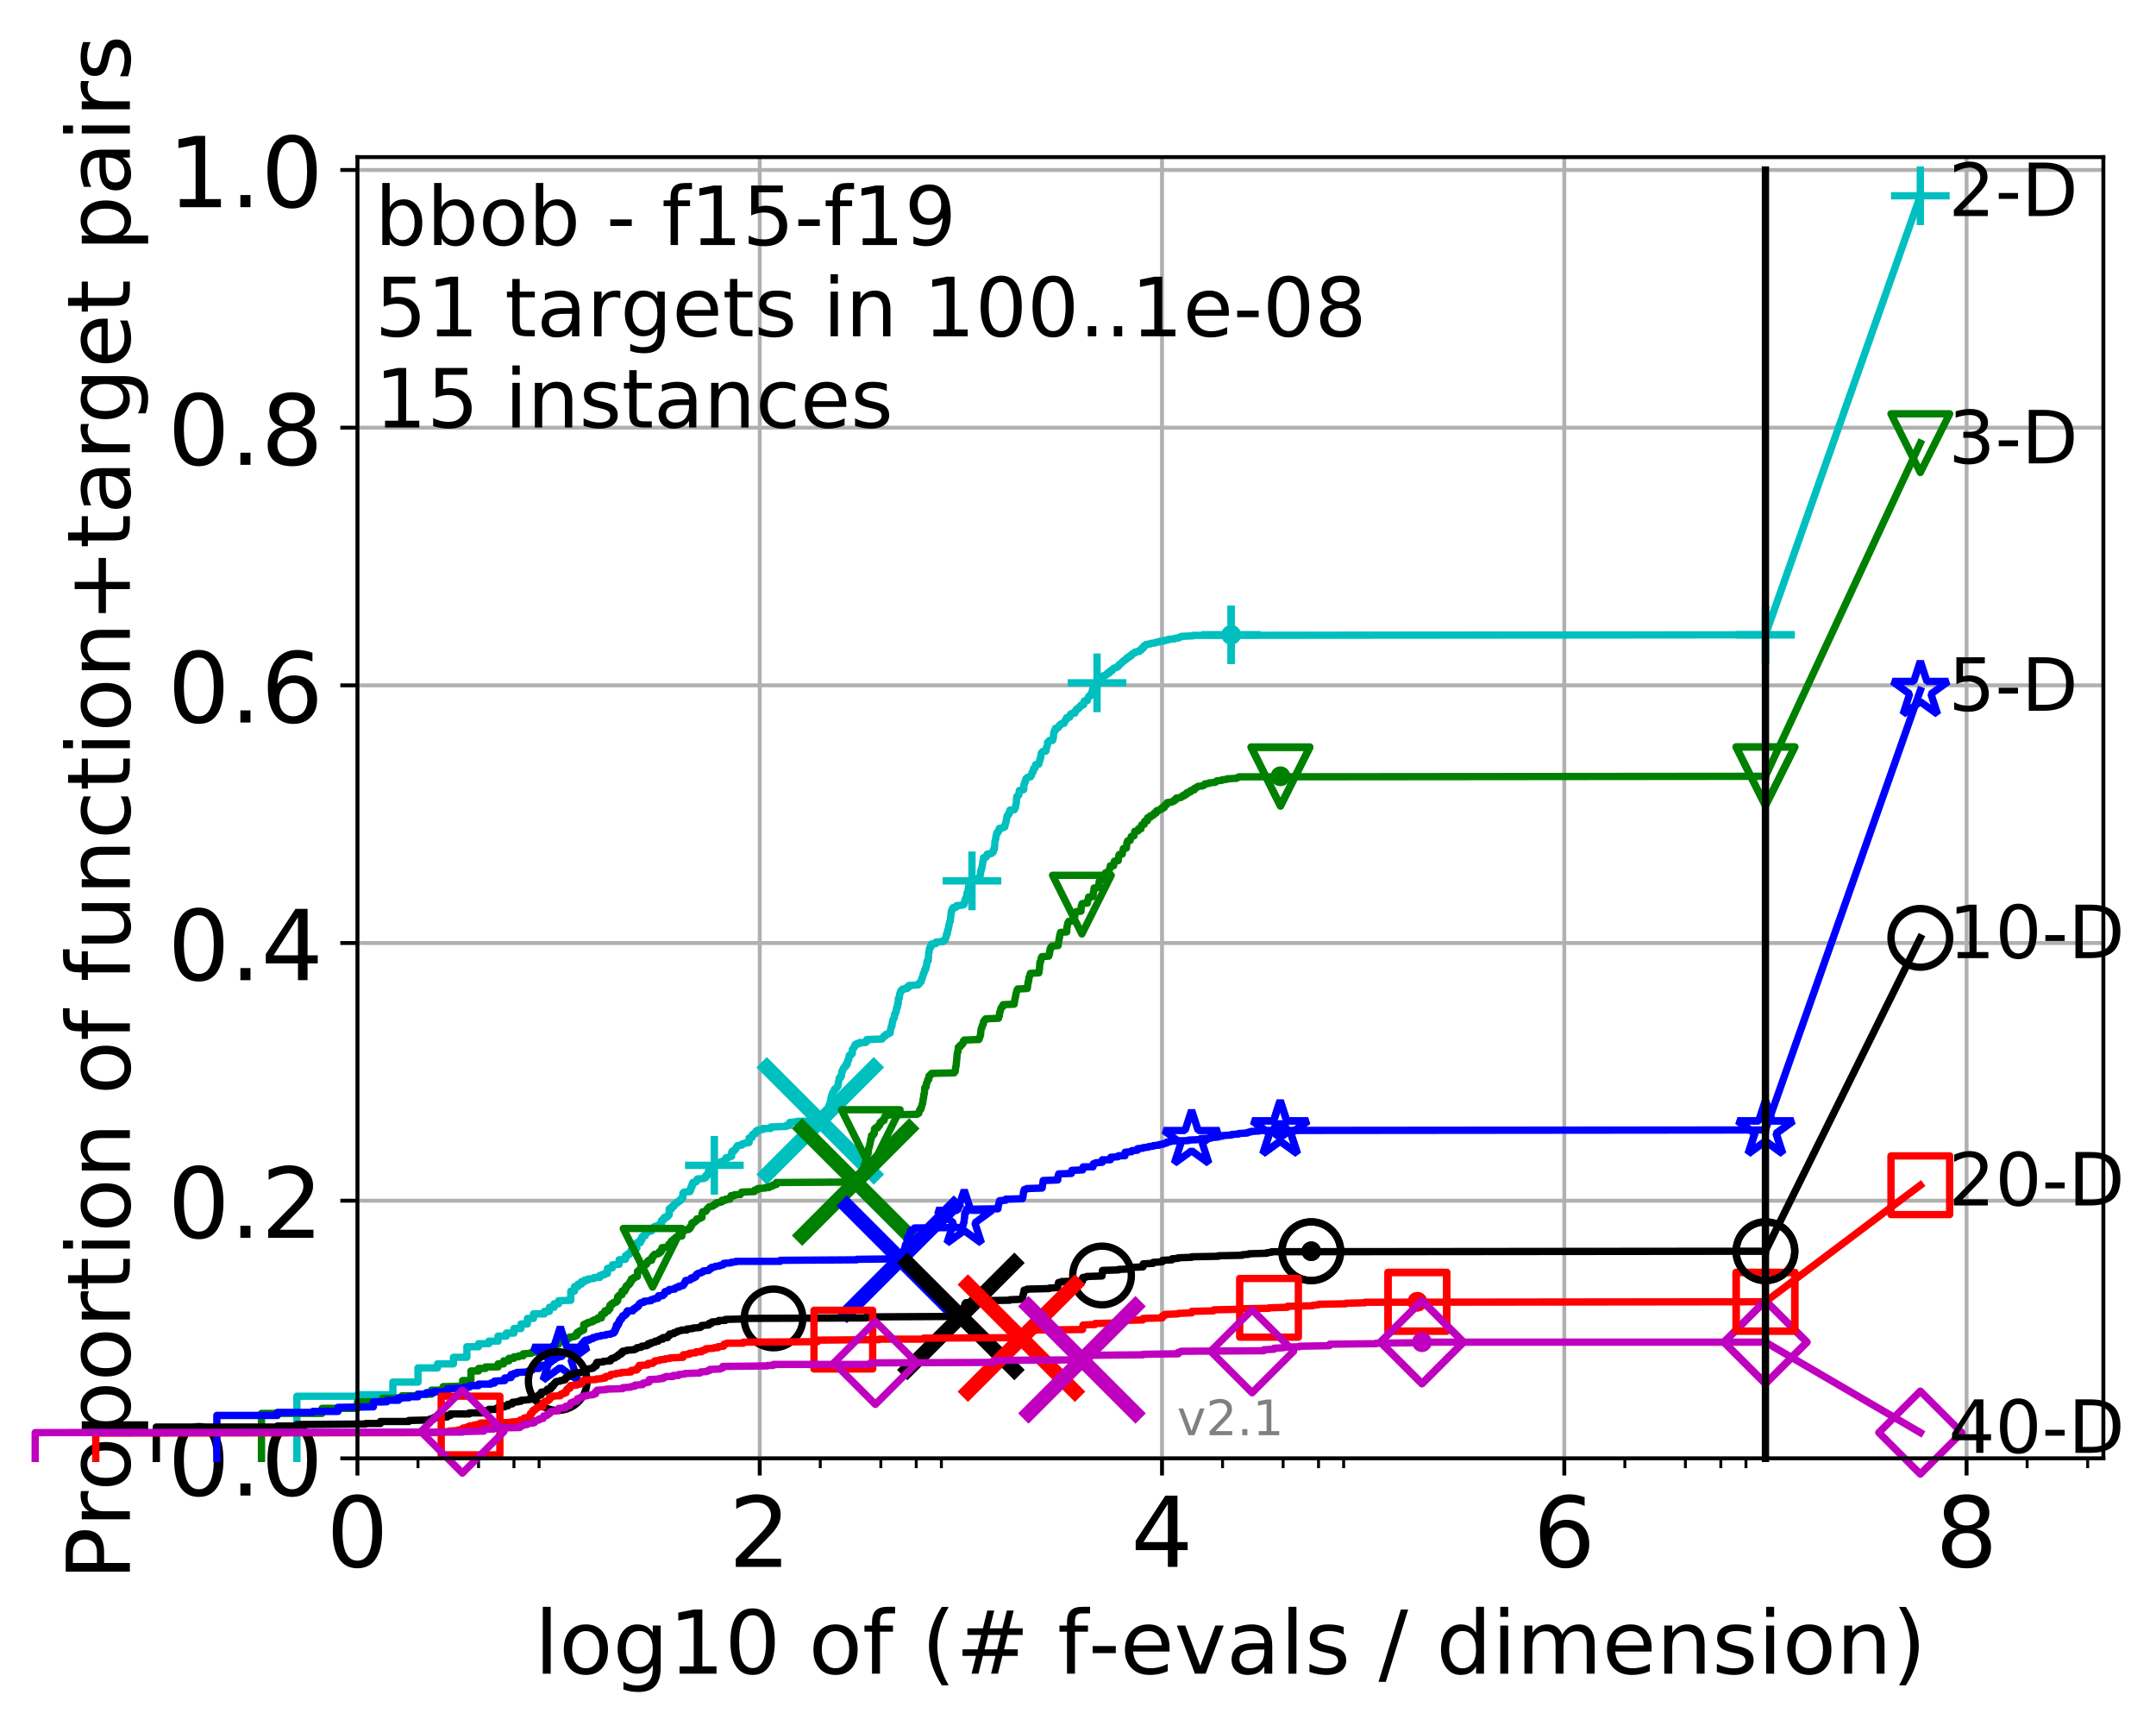<?xml version="1.0" encoding="utf-8" standalone="no"?>
<!DOCTYPE svg PUBLIC "-//W3C//DTD SVG 1.1//EN"
  "http://www.w3.org/Graphics/SVG/1.1/DTD/svg11.dtd">
<!-- Created with matplotlib (http://matplotlib.org/) -->
<svg height="353pt" version="1.1" viewBox="0 0 441 353" width="441pt" xmlns="http://www.w3.org/2000/svg" xmlns:xlink="http://www.w3.org/1999/xlink">
 <defs>
  <style type="text/css">
*{stroke-linecap:butt;stroke-linejoin:round;}
  </style>
 </defs>
 <g id="figure_1">
  <g id="patch_1">
   <path d="M -0 353.222 
L 441.803 353.222 
L 441.803 0 
L -0 0 
z
" style="fill:#ffffff;"/>
  </g>
  <g id="axes_1">
   <g id="patch_2">
    <path d="M 73.113 298.245 
L 430.233 298.245 
L 430.233 32.133 
L 73.113 32.133 
z
" style="fill:#ffffff;"/>
   </g>
   <g id="matplotlib.axis_1">
    <g id="xtick_1">
     <g id="line2d_1">
      <path clip-path="url(#p41658505d3)" d="M 73.113 298.245 
L 73.113 32.133 
" style="fill:none;stroke:#b0b0b0;stroke-linecap:square;stroke-width:0.8;"/>
     </g>
     <g id="line2d_2">
      <defs>
       <path d="M 0 0 
L 0 3.5 
" id="md7744c1177" style="stroke:#000000;stroke-width:0.8;"/>
      </defs>
      <g>
       <use style="stroke:#000000;stroke-width:0.8;" x="73.113" xlink:href="#md7744c1177" y="298.245"/>
      </g>
     </g>
     <g id="text_1">
      <!-- 0 -->
      <defs>
       <path d="M 31.781 66.406 
Q 24.172 66.406 20.328 58.906 
Q 16.5 51.422 16.5 36.375 
Q 16.5 21.391 20.328 13.891 
Q 24.172 6.391 31.781 6.391 
Q 39.453 6.391 43.281 13.891 
Q 47.125 21.391 47.125 36.375 
Q 47.125 51.422 43.281 58.906 
Q 39.453 66.406 31.781 66.406 
M 31.781 74.219 
Q 44.047 74.219 50.516 64.516 
Q 56.984 54.828 56.984 36.375 
Q 56.984 17.969 50.516 8.266 
Q 44.047 -1.422 31.781 -1.422 
Q 19.531 -1.422 13.062 8.266 
Q 6.594 17.969 6.594 36.375 
Q 6.594 54.828 13.062 64.516 
Q 19.531 74.219 31.781 74.219 
" id="DejaVuSans-30"/>
      </defs>
      <g transform="translate(66.751 320.442)scale(0.2 -0.2)">
       <use xlink:href="#DejaVuSans-30"/>
      </g>
     </g>
    </g>
    <g id="xtick_2">
     <g id="line2d_3">
      <path clip-path="url(#p41658505d3)" d="M 155.399 298.245 
L 155.399 32.133 
" style="fill:none;stroke:#b0b0b0;stroke-linecap:square;stroke-width:0.8;"/>
     </g>
     <g id="line2d_4">
      <g>
       <use style="stroke:#000000;stroke-width:0.8;" x="155.399" xlink:href="#md7744c1177" y="298.245"/>
      </g>
     </g>
     <g id="text_2">
      <!-- 2 -->
      <defs>
       <path d="M 19.188 8.297 
L 53.609 8.297 
L 53.609 0 
L 7.328 0 
L 7.328 8.297 
Q 12.938 14.109 22.625 23.891 
Q 32.328 33.688 34.812 36.531 
Q 39.547 41.844 41.422 45.531 
Q 43.312 49.219 43.312 52.781 
Q 43.312 58.594 39.234 62.25 
Q 35.156 65.922 28.609 65.922 
Q 23.969 65.922 18.812 64.312 
Q 13.672 62.703 7.812 59.422 
L 7.812 69.391 
Q 13.766 71.781 18.938 73 
Q 24.125 74.219 28.422 74.219 
Q 39.75 74.219 46.484 68.547 
Q 53.219 62.891 53.219 53.422 
Q 53.219 48.922 51.531 44.891 
Q 49.859 40.875 45.406 35.406 
Q 44.188 33.984 37.641 27.219 
Q 31.109 20.453 19.188 8.297 
" id="DejaVuSans-32"/>
      </defs>
      <g transform="translate(149.037 320.442)scale(0.2 -0.2)">
       <use xlink:href="#DejaVuSans-32"/>
      </g>
     </g>
    </g>
    <g id="xtick_3">
     <g id="line2d_5">
      <path clip-path="url(#p41658505d3)" d="M 237.685 298.245 
L 237.685 32.133 
" style="fill:none;stroke:#b0b0b0;stroke-linecap:square;stroke-width:0.8;"/>
     </g>
     <g id="line2d_6">
      <g>
       <use style="stroke:#000000;stroke-width:0.8;" x="237.685" xlink:href="#md7744c1177" y="298.245"/>
      </g>
     </g>
     <g id="text_3">
      <!-- 4 -->
      <defs>
       <path d="M 37.797 64.312 
L 12.891 25.391 
L 37.797 25.391 
z
M 35.203 72.906 
L 47.609 72.906 
L 47.609 25.391 
L 58.016 25.391 
L 58.016 17.188 
L 47.609 17.188 
L 47.609 0 
L 37.797 0 
L 37.797 17.188 
L 4.891 17.188 
L 4.891 26.703 
z
" id="DejaVuSans-34"/>
      </defs>
      <g transform="translate(231.322 320.442)scale(0.2 -0.2)">
       <use xlink:href="#DejaVuSans-34"/>
      </g>
     </g>
    </g>
    <g id="xtick_4">
     <g id="line2d_7">
      <path clip-path="url(#p41658505d3)" d="M 319.97 298.245 
L 319.97 32.133 
" style="fill:none;stroke:#b0b0b0;stroke-linecap:square;stroke-width:0.8;"/>
     </g>
     <g id="line2d_8">
      <g>
       <use style="stroke:#000000;stroke-width:0.8;" x="319.97" xlink:href="#md7744c1177" y="298.245"/>
      </g>
     </g>
     <g id="text_4">
      <!-- 6 -->
      <defs>
       <path d="M 33.016 40.375 
Q 26.375 40.375 22.484 35.828 
Q 18.609 31.297 18.609 23.391 
Q 18.609 15.531 22.484 10.953 
Q 26.375 6.391 33.016 6.391 
Q 39.656 6.391 43.531 10.953 
Q 47.406 15.531 47.406 23.391 
Q 47.406 31.297 43.531 35.828 
Q 39.656 40.375 33.016 40.375 
M 52.594 71.297 
L 52.594 62.312 
Q 48.875 64.062 45.094 64.984 
Q 41.312 65.922 37.594 65.922 
Q 27.828 65.922 22.672 59.328 
Q 17.531 52.734 16.797 39.406 
Q 19.672 43.656 24.016 45.922 
Q 28.375 48.188 33.594 48.188 
Q 44.578 48.188 50.953 41.516 
Q 57.328 34.859 57.328 23.391 
Q 57.328 12.156 50.688 5.359 
Q 44.047 -1.422 33.016 -1.422 
Q 20.359 -1.422 13.672 8.266 
Q 6.984 17.969 6.984 36.375 
Q 6.984 53.656 15.188 63.938 
Q 23.391 74.219 37.203 74.219 
Q 40.922 74.219 44.703 73.484 
Q 48.484 72.75 52.594 71.297 
" id="DejaVuSans-36"/>
      </defs>
      <g transform="translate(313.608 320.442)scale(0.2 -0.2)">
       <use xlink:href="#DejaVuSans-36"/>
      </g>
     </g>
    </g>
    <g id="xtick_5">
     <g id="line2d_9">
      <path clip-path="url(#p41658505d3)" d="M 402.256 298.245 
L 402.256 32.133 
" style="fill:none;stroke:#b0b0b0;stroke-linecap:square;stroke-width:0.8;"/>
     </g>
     <g id="line2d_10">
      <g>
       <use style="stroke:#000000;stroke-width:0.8;" x="402.256" xlink:href="#md7744c1177" y="298.245"/>
      </g>
     </g>
     <g id="text_5">
      <!-- 8 -->
      <defs>
       <path d="M 31.781 34.625 
Q 24.75 34.625 20.719 30.859 
Q 16.703 27.094 16.703 20.516 
Q 16.703 13.922 20.719 10.156 
Q 24.75 6.391 31.781 6.391 
Q 38.812 6.391 42.859 10.172 
Q 46.922 13.969 46.922 20.516 
Q 46.922 27.094 42.891 30.859 
Q 38.875 34.625 31.781 34.625 
M 21.922 38.812 
Q 15.578 40.375 12.031 44.719 
Q 8.5 49.078 8.5 55.328 
Q 8.5 64.062 14.719 69.141 
Q 20.953 74.219 31.781 74.219 
Q 42.672 74.219 48.875 69.141 
Q 55.078 64.062 55.078 55.328 
Q 55.078 49.078 51.531 44.719 
Q 48 40.375 41.703 38.812 
Q 48.828 37.156 52.797 32.312 
Q 56.781 27.484 56.781 20.516 
Q 56.781 9.906 50.312 4.234 
Q 43.844 -1.422 31.781 -1.422 
Q 19.734 -1.422 13.25 4.234 
Q 6.781 9.906 6.781 20.516 
Q 6.781 27.484 10.781 32.312 
Q 14.797 37.156 21.922 38.812 
M 18.312 54.391 
Q 18.312 48.734 21.844 45.562 
Q 25.391 42.391 31.781 42.391 
Q 38.141 42.391 41.719 45.562 
Q 45.312 48.734 45.312 54.391 
Q 45.312 60.062 41.719 63.234 
Q 38.141 66.406 31.781 66.406 
Q 25.391 66.406 21.844 63.234 
Q 18.312 60.062 18.312 54.391 
" id="DejaVuSans-38"/>
      </defs>
      <g transform="translate(395.894 320.442)scale(0.2 -0.2)">
       <use xlink:href="#DejaVuSans-38"/>
      </g>
     </g>
    </g>
    <g id="xtick_6">
     <g id="line2d_11">
      <defs>
       <path d="M 0 0 
L 0 2 
" id="m1e01383b8f" style="stroke:#000000;stroke-width:0.6;"/>
      </defs>
      <g>
       <use style="stroke:#000000;stroke-width:0.6;" x="85.499" xlink:href="#m1e01383b8f" y="298.245"/>
      </g>
     </g>
    </g>
    <g id="xtick_7">
     <g id="line2d_12">
      <g>
       <use style="stroke:#000000;stroke-width:0.6;" x="97.884" xlink:href="#m1e01383b8f" y="298.245"/>
      </g>
     </g>
    </g>
    <g id="xtick_8">
     <g id="line2d_13">
      <g>
       <use style="stroke:#000000;stroke-width:0.6;" x="105.129" xlink:href="#m1e01383b8f" y="298.245"/>
      </g>
     </g>
    </g>
    <g id="xtick_9">
     <g id="line2d_14">
      <g>
       <use style="stroke:#000000;stroke-width:0.6;" x="110.269" xlink:href="#m1e01383b8f" y="298.245"/>
      </g>
     </g>
    </g>
    <g id="xtick_10">
     <g id="line2d_15">
      <g>
       <use style="stroke:#000000;stroke-width:0.6;" x="167.784" xlink:href="#m1e01383b8f" y="298.245"/>
      </g>
     </g>
    </g>
    <g id="xtick_11">
     <g id="line2d_16">
      <g>
       <use style="stroke:#000000;stroke-width:0.6;" x="180.17" xlink:href="#m1e01383b8f" y="298.245"/>
      </g>
     </g>
    </g>
    <g id="xtick_12">
     <g id="line2d_17">
      <g>
       <use style="stroke:#000000;stroke-width:0.6;" x="187.414" xlink:href="#m1e01383b8f" y="298.245"/>
      </g>
     </g>
    </g>
    <g id="xtick_13">
     <g id="line2d_18">
      <g>
       <use style="stroke:#000000;stroke-width:0.6;" x="192.555" xlink:href="#m1e01383b8f" y="298.245"/>
      </g>
     </g>
    </g>
    <g id="xtick_14">
     <g id="line2d_19">
      <g>
       <use style="stroke:#000000;stroke-width:0.6;" x="250.07" xlink:href="#m1e01383b8f" y="298.245"/>
      </g>
     </g>
    </g>
    <g id="xtick_15">
     <g id="line2d_20">
      <g>
       <use style="stroke:#000000;stroke-width:0.6;" x="262.455" xlink:href="#m1e01383b8f" y="298.245"/>
      </g>
     </g>
    </g>
    <g id="xtick_16">
     <g id="line2d_21">
      <g>
       <use style="stroke:#000000;stroke-width:0.6;" x="269.7" xlink:href="#m1e01383b8f" y="298.245"/>
      </g>
     </g>
    </g>
    <g id="xtick_17">
     <g id="line2d_22">
      <g>
       <use style="stroke:#000000;stroke-width:0.6;" x="274.84" xlink:href="#m1e01383b8f" y="298.245"/>
      </g>
     </g>
    </g>
    <g id="xtick_18">
     <g id="line2d_23">
      <g>
       <use style="stroke:#000000;stroke-width:0.6;" x="332.356" xlink:href="#m1e01383b8f" y="298.245"/>
      </g>
     </g>
    </g>
    <g id="xtick_19">
     <g id="line2d_24">
      <g>
       <use style="stroke:#000000;stroke-width:0.6;" x="344.741" xlink:href="#m1e01383b8f" y="298.245"/>
      </g>
     </g>
    </g>
    <g id="xtick_20">
     <g id="line2d_25">
      <g>
       <use style="stroke:#000000;stroke-width:0.6;" x="351.986" xlink:href="#m1e01383b8f" y="298.245"/>
      </g>
     </g>
    </g>
    <g id="xtick_21">
     <g id="line2d_26">
      <g>
       <use style="stroke:#000000;stroke-width:0.6;" x="357.126" xlink:href="#m1e01383b8f" y="298.245"/>
      </g>
     </g>
    </g>
    <g id="xtick_22">
     <g id="line2d_27">
      <g>
       <use style="stroke:#000000;stroke-width:0.6;" x="414.641" xlink:href="#m1e01383b8f" y="298.245"/>
      </g>
     </g>
    </g>
    <g id="xtick_23">
     <g id="line2d_28">
      <g>
       <use style="stroke:#000000;stroke-width:0.6;" x="427.027" xlink:href="#m1e01383b8f" y="298.245"/>
      </g>
     </g>
    </g>
    <g id="text_6">
     <!-- log10 of (# f-evals / dimension) -->
     <defs>
      <path d="M 9.422 75.984 
L 18.406 75.984 
L 18.406 0 
L 9.422 0 
z
" id="DejaVuSans-6c"/>
      <path d="M 30.609 48.391 
Q 23.391 48.391 19.188 42.75 
Q 14.984 37.109 14.984 27.297 
Q 14.984 17.484 19.156 11.844 
Q 23.344 6.203 30.609 6.203 
Q 37.797 6.203 41.984 11.859 
Q 46.188 17.531 46.188 27.297 
Q 46.188 37.016 41.984 42.703 
Q 37.797 48.391 30.609 48.391 
M 30.609 56 
Q 42.328 56 49.016 48.375 
Q 55.719 40.766 55.719 27.297 
Q 55.719 13.875 49.016 6.219 
Q 42.328 -1.422 30.609 -1.422 
Q 18.844 -1.422 12.172 6.219 
Q 5.516 13.875 5.516 27.297 
Q 5.516 40.766 12.172 48.375 
Q 18.844 56 30.609 56 
" id="DejaVuSans-6f"/>
      <path d="M 45.406 27.984 
Q 45.406 37.75 41.375 43.109 
Q 37.359 48.484 30.078 48.484 
Q 22.859 48.484 18.828 43.109 
Q 14.797 37.75 14.797 27.984 
Q 14.797 18.266 18.828 12.891 
Q 22.859 7.516 30.078 7.516 
Q 37.359 7.516 41.375 12.891 
Q 45.406 18.266 45.406 27.984 
M 54.391 6.781 
Q 54.391 -7.172 48.188 -13.984 
Q 42 -20.797 29.203 -20.797 
Q 24.469 -20.797 20.266 -20.094 
Q 16.062 -19.391 12.109 -17.922 
L 12.109 -9.188 
Q 16.062 -11.328 19.922 -12.344 
Q 23.781 -13.375 27.781 -13.375 
Q 36.625 -13.375 41.016 -8.766 
Q 45.406 -4.156 45.406 5.172 
L 45.406 9.625 
Q 42.625 4.781 38.281 2.391 
Q 33.938 0 27.875 0 
Q 17.828 0 11.672 7.656 
Q 5.516 15.328 5.516 27.984 
Q 5.516 40.672 11.672 48.328 
Q 17.828 56 27.875 56 
Q 33.938 56 38.281 53.609 
Q 42.625 51.219 45.406 46.391 
L 45.406 54.688 
L 54.391 54.688 
z
" id="DejaVuSans-67"/>
      <path d="M 12.406 8.297 
L 28.516 8.297 
L 28.516 63.922 
L 10.984 60.406 
L 10.984 69.391 
L 28.422 72.906 
L 38.281 72.906 
L 38.281 8.297 
L 54.391 8.297 
L 54.391 0 
L 12.406 0 
z
" id="DejaVuSans-31"/>
      <path id="DejaVuSans-20"/>
      <path d="M 37.109 75.984 
L 37.109 68.5 
L 28.516 68.5 
Q 23.688 68.5 21.797 66.547 
Q 19.922 64.594 19.922 59.516 
L 19.922 54.688 
L 34.719 54.688 
L 34.719 47.703 
L 19.922 47.703 
L 19.922 0 
L 10.891 0 
L 10.891 47.703 
L 2.297 47.703 
L 2.297 54.688 
L 10.891 54.688 
L 10.891 58.5 
Q 10.891 67.625 15.141 71.797 
Q 19.391 75.984 28.609 75.984 
z
" id="DejaVuSans-66"/>
      <path d="M 31 75.875 
Q 24.469 64.656 21.281 53.656 
Q 18.109 42.672 18.109 31.391 
Q 18.109 20.125 21.312 9.062 
Q 24.516 -2 31 -13.188 
L 23.188 -13.188 
Q 15.875 -1.703 12.234 9.375 
Q 8.594 20.453 8.594 31.391 
Q 8.594 42.281 12.203 53.312 
Q 15.828 64.359 23.188 75.875 
z
" id="DejaVuSans-28"/>
      <path d="M 51.125 44 
L 36.922 44 
L 32.812 27.688 
L 47.125 27.688 
z
M 43.797 71.781 
L 38.719 51.516 
L 52.984 51.516 
L 58.109 71.781 
L 65.922 71.781 
L 60.891 51.516 
L 76.125 51.516 
L 76.125 44 
L 58.984 44 
L 54.984 27.688 
L 70.516 27.688 
L 70.516 20.219 
L 53.078 20.219 
L 48 0 
L 40.188 0 
L 45.219 20.219 
L 30.906 20.219 
L 25.875 0 
L 18.016 0 
L 23.094 20.219 
L 7.719 20.219 
L 7.719 27.688 
L 24.906 27.688 
L 29 44 
L 13.281 44 
L 13.281 51.516 
L 30.906 51.516 
L 35.891 71.781 
z
" id="DejaVuSans-23"/>
      <path d="M 4.891 31.391 
L 31.203 31.391 
L 31.203 23.391 
L 4.891 23.391 
z
" id="DejaVuSans-2d"/>
      <path d="M 56.203 29.594 
L 56.203 25.203 
L 14.891 25.203 
Q 15.484 15.922 20.484 11.062 
Q 25.484 6.203 34.422 6.203 
Q 39.594 6.203 44.453 7.469 
Q 49.312 8.734 54.109 11.281 
L 54.109 2.781 
Q 49.266 0.734 44.188 -0.344 
Q 39.109 -1.422 33.891 -1.422 
Q 20.797 -1.422 13.156 6.188 
Q 5.516 13.812 5.516 26.812 
Q 5.516 40.234 12.766 48.109 
Q 20.016 56 32.328 56 
Q 43.359 56 49.781 48.891 
Q 56.203 41.797 56.203 29.594 
M 47.219 32.234 
Q 47.125 39.594 43.094 43.984 
Q 39.062 48.391 32.422 48.391 
Q 24.906 48.391 20.391 44.141 
Q 15.875 39.891 15.188 32.172 
z
" id="DejaVuSans-65"/>
      <path d="M 2.984 54.688 
L 12.5 54.688 
L 29.594 8.797 
L 46.688 54.688 
L 56.203 54.688 
L 35.688 0 
L 23.484 0 
z
" id="DejaVuSans-76"/>
      <path d="M 34.281 27.484 
Q 23.391 27.484 19.188 25 
Q 14.984 22.516 14.984 16.5 
Q 14.984 11.719 18.141 8.906 
Q 21.297 6.109 26.703 6.109 
Q 34.188 6.109 38.703 11.406 
Q 43.219 16.703 43.219 25.484 
L 43.219 27.484 
z
M 52.203 31.203 
L 52.203 0 
L 43.219 0 
L 43.219 8.297 
Q 40.141 3.328 35.547 0.953 
Q 30.953 -1.422 24.312 -1.422 
Q 15.922 -1.422 10.953 3.297 
Q 6 8.016 6 15.922 
Q 6 25.141 12.172 29.828 
Q 18.359 34.516 30.609 34.516 
L 43.219 34.516 
L 43.219 35.406 
Q 43.219 41.609 39.141 45 
Q 35.062 48.391 27.688 48.391 
Q 23 48.391 18.547 47.266 
Q 14.109 46.141 10.016 43.891 
L 10.016 52.203 
Q 14.938 54.109 19.578 55.047 
Q 24.219 56 28.609 56 
Q 40.484 56 46.344 49.844 
Q 52.203 43.703 52.203 31.203 
" id="DejaVuSans-61"/>
      <path d="M 44.281 53.078 
L 44.281 44.578 
Q 40.484 46.531 36.375 47.5 
Q 32.281 48.484 27.875 48.484 
Q 21.188 48.484 17.844 46.438 
Q 14.5 44.391 14.5 40.281 
Q 14.5 37.156 16.891 35.375 
Q 19.281 33.594 26.516 31.984 
L 29.594 31.297 
Q 39.156 29.25 43.188 25.516 
Q 47.219 21.781 47.219 15.094 
Q 47.219 7.469 41.188 3.016 
Q 35.156 -1.422 24.609 -1.422 
Q 20.219 -1.422 15.453 -0.562 
Q 10.688 0.297 5.422 2 
L 5.422 11.281 
Q 10.406 8.688 15.234 7.391 
Q 20.062 6.109 24.812 6.109 
Q 31.156 6.109 34.562 8.281 
Q 37.984 10.453 37.984 14.406 
Q 37.984 18.062 35.516 20.016 
Q 33.062 21.969 24.703 23.781 
L 21.578 24.516 
Q 13.234 26.266 9.516 29.906 
Q 5.812 33.547 5.812 39.891 
Q 5.812 47.609 11.281 51.797 
Q 16.75 56 26.812 56 
Q 31.781 56 36.172 55.266 
Q 40.578 54.547 44.281 53.078 
" id="DejaVuSans-73"/>
      <path d="M 25.391 72.906 
L 33.688 72.906 
L 8.297 -9.281 
L 0 -9.281 
z
" id="DejaVuSans-2f"/>
      <path d="M 45.406 46.391 
L 45.406 75.984 
L 54.391 75.984 
L 54.391 0 
L 45.406 0 
L 45.406 8.203 
Q 42.578 3.328 38.25 0.953 
Q 33.938 -1.422 27.875 -1.422 
Q 17.969 -1.422 11.734 6.484 
Q 5.516 14.406 5.516 27.297 
Q 5.516 40.188 11.734 48.094 
Q 17.969 56 27.875 56 
Q 33.938 56 38.25 53.625 
Q 42.578 51.266 45.406 46.391 
M 14.797 27.297 
Q 14.797 17.391 18.875 11.75 
Q 22.953 6.109 30.078 6.109 
Q 37.203 6.109 41.297 11.75 
Q 45.406 17.391 45.406 27.297 
Q 45.406 37.203 41.297 42.844 
Q 37.203 48.484 30.078 48.484 
Q 22.953 48.484 18.875 42.844 
Q 14.797 37.203 14.797 27.297 
" id="DejaVuSans-64"/>
      <path d="M 9.422 54.688 
L 18.406 54.688 
L 18.406 0 
L 9.422 0 
z
M 9.422 75.984 
L 18.406 75.984 
L 18.406 64.594 
L 9.422 64.594 
z
" id="DejaVuSans-69"/>
      <path d="M 52 44.188 
Q 55.375 50.25 60.062 53.125 
Q 64.75 56 71.094 56 
Q 79.641 56 84.281 50.016 
Q 88.922 44.047 88.922 33.016 
L 88.922 0 
L 79.891 0 
L 79.891 32.719 
Q 79.891 40.578 77.094 44.375 
Q 74.312 48.188 68.609 48.188 
Q 61.625 48.188 57.562 43.547 
Q 53.516 38.922 53.516 30.906 
L 53.516 0 
L 44.484 0 
L 44.484 32.719 
Q 44.484 40.625 41.703 44.406 
Q 38.922 48.188 33.109 48.188 
Q 26.219 48.188 22.156 43.531 
Q 18.109 38.875 18.109 30.906 
L 18.109 0 
L 9.078 0 
L 9.078 54.688 
L 18.109 54.688 
L 18.109 46.188 
Q 21.188 51.219 25.484 53.609 
Q 29.781 56 35.688 56 
Q 41.656 56 45.828 52.969 
Q 50 49.953 52 44.188 
" id="DejaVuSans-6d"/>
      <path d="M 54.891 33.016 
L 54.891 0 
L 45.906 0 
L 45.906 32.719 
Q 45.906 40.484 42.875 44.328 
Q 39.844 48.188 33.797 48.188 
Q 26.516 48.188 22.312 43.547 
Q 18.109 38.922 18.109 30.906 
L 18.109 0 
L 9.078 0 
L 9.078 54.688 
L 18.109 54.688 
L 18.109 46.188 
Q 21.344 51.125 25.703 53.562 
Q 30.078 56 35.797 56 
Q 45.219 56 50.047 50.172 
Q 54.891 44.344 54.891 33.016 
" id="DejaVuSans-6e"/>
      <path d="M 8.016 75.875 
L 15.828 75.875 
Q 23.141 64.359 26.781 53.312 
Q 30.422 42.281 30.422 31.391 
Q 30.422 20.453 26.781 9.375 
Q 23.141 -1.703 15.828 -13.188 
L 8.016 -13.188 
Q 14.5 -2 17.703 9.062 
Q 20.906 20.125 20.906 31.391 
Q 20.906 42.672 17.703 53.656 
Q 14.5 64.656 8.016 75.875 
" id="DejaVuSans-29"/>
     </defs>
     <g transform="translate(109.328 342.279)scale(0.18 -0.18)">
      <use xlink:href="#DejaVuSans-6c"/>
      <use x="27.783" xlink:href="#DejaVuSans-6f"/>
      <use x="88.965" xlink:href="#DejaVuSans-67"/>
      <use x="152.441" xlink:href="#DejaVuSans-31"/>
      <use x="216.064" xlink:href="#DejaVuSans-30"/>
      <use x="279.688" xlink:href="#DejaVuSans-20"/>
      <use x="311.475" xlink:href="#DejaVuSans-6f"/>
      <use x="372.656" xlink:href="#DejaVuSans-66"/>
      <use x="407.861" xlink:href="#DejaVuSans-20"/>
      <use x="439.648" xlink:href="#DejaVuSans-28"/>
      <use x="478.662" xlink:href="#DejaVuSans-23"/>
      <use x="562.451" xlink:href="#DejaVuSans-20"/>
      <use x="594.238" xlink:href="#DejaVuSans-66"/>
      <use x="629.365" xlink:href="#DejaVuSans-2d"/>
      <use x="665.449" xlink:href="#DejaVuSans-65"/>
      <use x="726.973" xlink:href="#DejaVuSans-76"/>
      <use x="786.152" xlink:href="#DejaVuSans-61"/>
      <use x="847.432" xlink:href="#DejaVuSans-6c"/>
      <use x="875.215" xlink:href="#DejaVuSans-73"/>
      <use x="927.314" xlink:href="#DejaVuSans-20"/>
      <use x="959.102" xlink:href="#DejaVuSans-2f"/>
      <use x="992.793" xlink:href="#DejaVuSans-20"/>
      <use x="1024.58" xlink:href="#DejaVuSans-64"/>
      <use x="1088.057" xlink:href="#DejaVuSans-69"/>
      <use x="1115.84" xlink:href="#DejaVuSans-6d"/>
      <use x="1213.252" xlink:href="#DejaVuSans-65"/>
      <use x="1274.775" xlink:href="#DejaVuSans-6e"/>
      <use x="1338.154" xlink:href="#DejaVuSans-73"/>
      <use x="1390.254" xlink:href="#DejaVuSans-69"/>
      <use x="1418.037" xlink:href="#DejaVuSans-6f"/>
      <use x="1479.219" xlink:href="#DejaVuSans-6e"/>
      <use x="1542.598" xlink:href="#DejaVuSans-29"/>
     </g>
    </g>
   </g>
   <g id="matplotlib.axis_2">
    <g id="ytick_1">
     <g id="line2d_29">
      <path clip-path="url(#p41658505d3)" d="M 73.113 298.245 
L 430.233 298.245 
" style="fill:none;stroke:#b0b0b0;stroke-linecap:square;stroke-width:0.8;"/>
     </g>
     <g id="line2d_30">
      <defs>
       <path d="M 0 0 
L -3.5 0 
" id="m344a1ed39d" style="stroke:#000000;stroke-width:0.8;"/>
      </defs>
      <g>
       <use style="stroke:#000000;stroke-width:0.8;" x="73.113" xlink:href="#m344a1ed39d" y="298.245"/>
      </g>
     </g>
     <g id="text_7">
      <!-- 0.0 -->
      <defs>
       <path d="M 10.688 12.406 
L 21 12.406 
L 21 0 
L 10.688 0 
z
" id="DejaVuSans-2e"/>
      </defs>
      <g transform="translate(34.307 305.844)scale(0.2 -0.2)">
       <use xlink:href="#DejaVuSans-30"/>
       <use x="63.623" xlink:href="#DejaVuSans-2e"/>
       <use x="95.41" xlink:href="#DejaVuSans-30"/>
      </g>
     </g>
    </g>
    <g id="ytick_2">
     <g id="line2d_31">
      <path clip-path="url(#p41658505d3)" d="M 73.113 245.55 
L 430.233 245.55 
" style="fill:none;stroke:#b0b0b0;stroke-linecap:square;stroke-width:0.8;"/>
     </g>
     <g id="line2d_32">
      <g>
       <use style="stroke:#000000;stroke-width:0.8;" x="73.113" xlink:href="#m344a1ed39d" y="245.55"/>
      </g>
     </g>
     <g id="text_8">
      <!-- 0.2 -->
      <g transform="translate(34.307 253.148)scale(0.2 -0.2)">
       <use xlink:href="#DejaVuSans-30"/>
       <use x="63.623" xlink:href="#DejaVuSans-2e"/>
       <use x="95.41" xlink:href="#DejaVuSans-32"/>
      </g>
     </g>
    </g>
    <g id="ytick_3">
     <g id="line2d_33">
      <path clip-path="url(#p41658505d3)" d="M 73.113 192.854 
L 430.233 192.854 
" style="fill:none;stroke:#b0b0b0;stroke-linecap:square;stroke-width:0.8;"/>
     </g>
     <g id="line2d_34">
      <g>
       <use style="stroke:#000000;stroke-width:0.8;" x="73.113" xlink:href="#m344a1ed39d" y="192.854"/>
      </g>
     </g>
     <g id="text_9">
      <!-- 0.4 -->
      <g transform="translate(34.307 200.453)scale(0.2 -0.2)">
       <use xlink:href="#DejaVuSans-30"/>
       <use x="63.623" xlink:href="#DejaVuSans-2e"/>
       <use x="95.41" xlink:href="#DejaVuSans-34"/>
      </g>
     </g>
    </g>
    <g id="ytick_4">
     <g id="line2d_35">
      <path clip-path="url(#p41658505d3)" d="M 73.113 140.159 
L 430.233 140.159 
" style="fill:none;stroke:#b0b0b0;stroke-linecap:square;stroke-width:0.8;"/>
     </g>
     <g id="line2d_36">
      <g>
       <use style="stroke:#000000;stroke-width:0.8;" x="73.113" xlink:href="#m344a1ed39d" y="140.159"/>
      </g>
     </g>
     <g id="text_10">
      <!-- 0.6 -->
      <g transform="translate(34.307 147.757)scale(0.2 -0.2)">
       <use xlink:href="#DejaVuSans-30"/>
       <use x="63.623" xlink:href="#DejaVuSans-2e"/>
       <use x="95.41" xlink:href="#DejaVuSans-36"/>
      </g>
     </g>
    </g>
    <g id="ytick_5">
     <g id="line2d_37">
      <path clip-path="url(#p41658505d3)" d="M 73.113 87.464 
L 430.233 87.464 
" style="fill:none;stroke:#b0b0b0;stroke-linecap:square;stroke-width:0.8;"/>
     </g>
     <g id="line2d_38">
      <g>
       <use style="stroke:#000000;stroke-width:0.8;" x="73.113" xlink:href="#m344a1ed39d" y="87.464"/>
      </g>
     </g>
     <g id="text_11">
      <!-- 0.8 -->
      <g transform="translate(34.307 95.062)scale(0.2 -0.2)">
       <use xlink:href="#DejaVuSans-30"/>
       <use x="63.623" xlink:href="#DejaVuSans-2e"/>
       <use x="95.41" xlink:href="#DejaVuSans-38"/>
      </g>
     </g>
    </g>
    <g id="ytick_6">
     <g id="line2d_39">
      <path clip-path="url(#p41658505d3)" d="M 73.113 34.768 
L 430.233 34.768 
" style="fill:none;stroke:#b0b0b0;stroke-linecap:square;stroke-width:0.8;"/>
     </g>
     <g id="line2d_40">
      <g>
       <use style="stroke:#000000;stroke-width:0.8;" x="73.113" xlink:href="#m344a1ed39d" y="34.768"/>
      </g>
     </g>
     <g id="text_12">
      <!-- 1.0 -->
      <g transform="translate(34.307 42.367)scale(0.2 -0.2)">
       <use xlink:href="#DejaVuSans-31"/>
       <use x="63.623" xlink:href="#DejaVuSans-2e"/>
       <use x="95.41" xlink:href="#DejaVuSans-30"/>
      </g>
     </g>
    </g>
    <g id="text_13">
     <!-- Proportion of function+target pairs -->
     <defs>
      <path d="M 19.672 64.797 
L 19.672 37.406 
L 32.078 37.406 
Q 38.969 37.406 42.719 40.969 
Q 46.484 44.531 46.484 51.125 
Q 46.484 57.672 42.719 61.234 
Q 38.969 64.797 32.078 64.797 
z
M 9.812 72.906 
L 32.078 72.906 
Q 44.344 72.906 50.609 67.359 
Q 56.891 61.812 56.891 51.125 
Q 56.891 40.328 50.609 34.812 
Q 44.344 29.297 32.078 29.297 
L 19.672 29.297 
L 19.672 0 
L 9.812 0 
z
" id="DejaVuSans-50"/>
      <path d="M 41.109 46.297 
Q 39.594 47.172 37.812 47.578 
Q 36.031 48 33.891 48 
Q 26.266 48 22.188 43.047 
Q 18.109 38.094 18.109 28.812 
L 18.109 0 
L 9.078 0 
L 9.078 54.688 
L 18.109 54.688 
L 18.109 46.188 
Q 20.953 51.172 25.484 53.578 
Q 30.031 56 36.531 56 
Q 37.453 56 38.578 55.875 
Q 39.703 55.766 41.062 55.516 
z
" id="DejaVuSans-72"/>
      <path d="M 18.109 8.203 
L 18.109 -20.797 
L 9.078 -20.797 
L 9.078 54.688 
L 18.109 54.688 
L 18.109 46.391 
Q 20.953 51.266 25.266 53.625 
Q 29.594 56 35.594 56 
Q 45.562 56 51.781 48.094 
Q 58.016 40.188 58.016 27.297 
Q 58.016 14.406 51.781 6.484 
Q 45.562 -1.422 35.594 -1.422 
Q 29.594 -1.422 25.266 0.953 
Q 20.953 3.328 18.109 8.203 
M 48.688 27.297 
Q 48.688 37.203 44.609 42.844 
Q 40.531 48.484 33.406 48.484 
Q 26.266 48.484 22.188 42.844 
Q 18.109 37.203 18.109 27.297 
Q 18.109 17.391 22.188 11.75 
Q 26.266 6.109 33.406 6.109 
Q 40.531 6.109 44.609 11.75 
Q 48.688 17.391 48.688 27.297 
" id="DejaVuSans-70"/>
      <path d="M 18.312 70.219 
L 18.312 54.688 
L 36.812 54.688 
L 36.812 47.703 
L 18.312 47.703 
L 18.312 18.016 
Q 18.312 11.328 20.141 9.422 
Q 21.969 7.516 27.594 7.516 
L 36.812 7.516 
L 36.812 0 
L 27.594 0 
Q 17.188 0 13.234 3.875 
Q 9.281 7.766 9.281 18.016 
L 9.281 47.703 
L 2.688 47.703 
L 2.688 54.688 
L 9.281 54.688 
L 9.281 70.219 
z
" id="DejaVuSans-74"/>
      <path d="M 8.5 21.578 
L 8.5 54.688 
L 17.484 54.688 
L 17.484 21.922 
Q 17.484 14.156 20.5 10.266 
Q 23.531 6.391 29.594 6.391 
Q 36.859 6.391 41.078 11.031 
Q 45.312 15.672 45.312 23.688 
L 45.312 54.688 
L 54.297 54.688 
L 54.297 0 
L 45.312 0 
L 45.312 8.406 
Q 42.047 3.422 37.719 1 
Q 33.406 -1.422 27.688 -1.422 
Q 18.266 -1.422 13.375 4.438 
Q 8.5 10.297 8.5 21.578 
M 31.109 56 
z
" id="DejaVuSans-75"/>
      <path d="M 48.781 52.594 
L 48.781 44.188 
Q 44.969 46.297 41.141 47.344 
Q 37.312 48.391 33.406 48.391 
Q 24.656 48.391 19.812 42.844 
Q 14.984 37.312 14.984 27.297 
Q 14.984 17.281 19.812 11.734 
Q 24.656 6.203 33.406 6.203 
Q 37.312 6.203 41.141 7.25 
Q 44.969 8.297 48.781 10.406 
L 48.781 2.094 
Q 45.016 0.344 40.984 -0.531 
Q 36.969 -1.422 32.422 -1.422 
Q 20.062 -1.422 12.781 6.344 
Q 5.516 14.109 5.516 27.297 
Q 5.516 40.672 12.859 48.328 
Q 20.219 56 33.016 56 
Q 37.156 56 41.109 55.141 
Q 45.062 54.297 48.781 52.594 
" id="DejaVuSans-63"/>
      <path d="M 46 62.703 
L 46 35.5 
L 73.188 35.5 
L 73.188 27.203 
L 46 27.203 
L 46 0 
L 37.797 0 
L 37.797 27.203 
L 10.594 27.203 
L 10.594 35.5 
L 37.797 35.5 
L 37.797 62.703 
z
" id="DejaVuSans-2b"/>
     </defs>
     <g transform="translate(26.564 323.179)rotate(-90)scale(0.18 -0.18)">
      <use xlink:href="#DejaVuSans-50"/>
      <use x="60.287" xlink:href="#DejaVuSans-72"/>
      <use x="101.369" xlink:href="#DejaVuSans-6f"/>
      <use x="162.551" xlink:href="#DejaVuSans-70"/>
      <use x="226.027" xlink:href="#DejaVuSans-6f"/>
      <use x="287.209" xlink:href="#DejaVuSans-72"/>
      <use x="328.322" xlink:href="#DejaVuSans-74"/>
      <use x="367.531" xlink:href="#DejaVuSans-69"/>
      <use x="395.314" xlink:href="#DejaVuSans-6f"/>
      <use x="456.496" xlink:href="#DejaVuSans-6e"/>
      <use x="519.875" xlink:href="#DejaVuSans-20"/>
      <use x="551.662" xlink:href="#DejaVuSans-6f"/>
      <use x="612.844" xlink:href="#DejaVuSans-66"/>
      <use x="648.049" xlink:href="#DejaVuSans-20"/>
      <use x="679.836" xlink:href="#DejaVuSans-66"/>
      <use x="715.041" xlink:href="#DejaVuSans-75"/>
      <use x="778.42" xlink:href="#DejaVuSans-6e"/>
      <use x="841.799" xlink:href="#DejaVuSans-63"/>
      <use x="896.779" xlink:href="#DejaVuSans-74"/>
      <use x="935.988" xlink:href="#DejaVuSans-69"/>
      <use x="963.771" xlink:href="#DejaVuSans-6f"/>
      <use x="1024.953" xlink:href="#DejaVuSans-6e"/>
      <use x="1088.332" xlink:href="#DejaVuSans-2b"/>
      <use x="1172.121" xlink:href="#DejaVuSans-74"/>
      <use x="1211.33" xlink:href="#DejaVuSans-61"/>
      <use x="1272.609" xlink:href="#DejaVuSans-72"/>
      <use x="1313.707" xlink:href="#DejaVuSans-67"/>
      <use x="1377.184" xlink:href="#DejaVuSans-65"/>
      <use x="1438.707" xlink:href="#DejaVuSans-74"/>
      <use x="1477.916" xlink:href="#DejaVuSans-20"/>
      <use x="1509.703" xlink:href="#DejaVuSans-70"/>
      <use x="1573.18" xlink:href="#DejaVuSans-61"/>
      <use x="1634.459" xlink:href="#DejaVuSans-69"/>
      <use x="1662.242" xlink:href="#DejaVuSans-72"/>
      <use x="1703.355" xlink:href="#DejaVuSans-73"/>
     </g>
    </g>
   </g>
   <g id="line2d_41">
    <defs>
     <path d="M 0 1.5 
C 0.398 1.5 0.779 1.342 1.061 1.061 
C 1.342 0.779 1.5 0.398 1.5 0 
C 1.5 -0.398 1.342 -0.779 1.061 -1.061 
C 0.779 -1.342 0.398 -1.5 0 -1.5 
C -0.398 -1.5 -0.779 -1.342 -1.061 -1.061 
C -1.342 -0.779 -1.5 -0.398 -1.5 0 
C -1.5 0.398 -1.342 0.779 -1.061 1.061 
C -0.779 1.342 -0.398 1.5 0 1.5 
z
" id="m8870f420b9" style="stroke:#00bfbf;"/>
    </defs>
    <g>
     <use style="fill:#00bfbf;stroke:#00bfbf;" x="251.832" xlink:href="#m8870f420b9" y="129.827"/>
     <use style="fill:#00bfbf;stroke:#00bfbf;" x="251.832" xlink:href="#m8870f420b9" y="129.827"/>
    </g>
   </g>
   <g id="line2d_42">
    <path d="M 60.728 298.245 
L 60.728 285.536 
L 73.113 285.536 
L 73.113 285.226 
L 80.358 285.226 
L 80.358 282.643 
L 85.499 282.643 
L 85.499 279.75 
L 89.486 279.75 
L 89.486 278.924 
L 92.743 278.924 
L 92.743 277.58 
L 95.498 277.58 
L 95.498 275.411 
L 97.884 275.411 
L 97.884 274.791 
L 99.988 274.791 
L 99.988 274.274 
L 101.871 274.274 
L 101.871 273.241 
L 103.574 273.241 
L 103.574 272.621 
L 105.129 272.621 
L 105.129 271.691 
L 106.559 271.691 
L 106.559 270.761 
L 107.883 270.761 
L 107.883 269.625 
L 109.116 269.625 
L 109.116 268.695 
L 111.352 268.695 
L 111.352 268.178 
L 112.374 268.178 
L 112.374 267.351 
L 113.34 267.351 
L 113.34 266.628 
L 114.256 266.628 
L 114.256 266.008 
L 116.753 265.905 
L 116.753 264.045 
L 117.514 264.045 
L 117.514 263.115 
L 118.243 263.115 
L 118.243 262.598 
L 118.944 262.598 
L 118.944 262.082 
L 119.618 262.082 
L 119.618 261.772 
L 120.268 261.772 
L 120.268 261.565 
L 121.501 261.462 
L 121.501 261.255 
L 122.654 261.255 
L 122.654 260.842 
L 123.204 260.842 
L 123.204 260.635 
L 123.738 260.635 
L 123.738 260.429 
L 124.255 260.429 
L 124.255 259.395 
L 125.248 259.292 
L 125.248 258.672 
L 126.641 258.569 
L 126.641 257.639 
L 127.934 257.536 
L 127.934 256.812 
L 128.344 256.812 
L 128.344 256.502 
L 128.746 256.502 
L 128.746 256.192 
L 129.139 256.192 
L 129.139 255.572 
L 129.523 255.572 
L 129.523 255.366 
L 130.268 255.262 
L 130.268 254.126 
L 130.982 254.126 
L 130.982 253.506 
L 131.329 253.506 
L 131.329 252.886 
L 131.67 252.886 
L 131.67 252.679 
L 132.004 252.679 
L 132.004 252.059 
L 132.654 251.956 
L 132.654 251.853 
L 133.281 251.749 
L 133.281 251.233 
L 133.586 251.233 
L 133.586 251.026 
L 133.886 251.026 
L 133.886 250.819 
L 134.472 250.819 
L 134.472 250.613 
L 135.039 250.51 
L 135.039 250.2 
L 135.317 250.2 
L 135.317 249.58 
L 135.589 249.58 
L 135.589 249.373 
L 135.858 249.373 
L 135.858 248.96 
L 136.384 248.96 
L 136.384 248.753 
L 136.641 248.753 
L 136.641 248.443 
L 136.894 248.443 
L 136.894 247.203 
L 137.391 247.203 
L 137.391 246.79 
L 137.873 246.686 
L 137.873 246.273 
L 138.344 246.17 
L 138.344 245.963 
L 138.574 245.963 
L 138.574 245.757 
L 139.027 245.653 
L 139.027 245.447 
L 139.249 245.447 
L 139.249 245.24 
L 139.468 245.24 
L 139.468 244.93 
L 139.684 244.93 
L 139.684 244 
L 139.898 244 
L 139.898 243.793 
L 141.131 243.69 
L 141.131 243.277 
L 141.329 243.277 
L 141.329 242.76 
L 141.524 242.76 
L 141.524 242.244 
L 141.717 242.244 
L 141.717 241.83 
L 142.284 241.727 
L 142.284 241.624 
L 142.47 241.624 
L 142.47 241.314 
L 142.653 241.314 
L 142.653 241.107 
L 144.055 241.004 
L 144.055 240.797 
L 144.389 240.797 
L 144.389 240.384 
L 144.717 240.384 
L 144.717 240.177 
L 144.879 240.177 
L 144.879 239.557 
L 145.511 239.454 
L 145.511 239.04 
L 145.971 238.937 
L 145.971 238.627 
L 146.122 238.627 
L 146.122 238.317 
L 146.42 238.214 
L 146.42 238.111 
L 147.001 238.007 
L 147.001 237.801 
L 147.425 237.697 
L 147.425 237.594 
L 147.975 237.594 
L 147.975 237.387 
L 148.243 237.387 
L 148.243 237.181 
L 148.508 237.077 
L 148.508 236.767 
L 149.153 236.664 
L 149.153 236.561 
L 149.653 236.457 
L 149.653 235.631 
L 149.776 235.631 
L 149.776 235.424 
L 150.139 235.424 
L 150.139 235.217 
L 150.377 235.114 
L 150.377 235.011 
L 150.495 235.011 
L 150.495 234.804 
L 150.613 234.804 
L 150.613 234.598 
L 150.845 234.494 
L 150.845 234.288 
L 151.744 234.184 
L 151.744 233.978 
L 152.284 233.874 
L 152.284 233.771 
L 153.216 233.668 
L 153.216 232.738 
L 153.812 232.634 
L 153.909 232.014 
L 154.198 232.014 
L 154.198 231.808 
L 154.576 231.808 
L 154.67 231.291 
L 155.038 231.291 
L 155.038 231.085 
L 156.1 230.981 
L 156.1 230.775 
L 157.662 230.775 
L 157.662 230.465 
L 160.827 230.361 
L 160.827 230.155 
L 161.538 230.155 
L 161.538 229.535 
L 162.939 229.431 
L 162.939 229.328 
L 167.829 229.225 
L 167.918 228.915 
L 168.05 228.811 
L 168.094 228.605 
L 168.312 228.501 
L 168.399 228.088 
L 168.613 227.985 
L 168.613 227.675 
L 169.283 227.571 
L 169.324 226.952 
L 169.487 226.848 
L 169.568 226.022 
L 169.689 226.022 
L 169.689 225.815 
L 169.809 225.815 
L 169.849 225.195 
L 169.928 225.195 
L 169.968 224.575 
L 170.047 224.575 
L 170.126 223.955 
L 170.243 223.955 
L 170.243 223.645 
L 170.359 223.645 
L 170.359 223.439 
L 170.475 223.439 
L 170.513 223.129 
L 170.704 223.025 
L 170.704 222.715 
L 171.079 222.612 
L 171.153 222.302 
L 171.374 222.199 
L 171.483 221.269 
L 171.556 221.165 
L 171.664 220.442 
L 171.985 220.339 
L 171.985 220.029 
L 172.125 220.029 
L 172.195 219.099 
L 172.369 218.996 
L 172.438 218.582 
L 172.541 218.479 
L 172.643 218.272 
L 172.947 218.169 
L 173.014 217.652 
L 173.311 217.652 
L 173.344 217.032 
L 173.474 216.929 
L 173.474 216.722 
L 173.604 216.722 
L 173.636 216.102 
L 173.732 216.102 
L 173.732 215.793 
L 174.05 215.793 
L 174.05 215.586 
L 174.331 215.483 
L 174.331 214.656 
L 174.516 214.553 
L 174.516 214.346 
L 174.699 214.243 
L 174.789 213.933 
L 174.91 213.933 
L 174.91 213.623 
L 175.266 213.623 
L 175.266 213.416 
L 175.816 213.416 
L 175.816 213.209 
L 177.028 213.209 
L 177.028 213.003 
L 177.318 213.003 
L 177.318 212.589 
L 180.436 212.486 
L 180.436 212.383 
L 180.589 212.279 
L 180.698 211.969 
L 181.105 211.866 
L 181.168 211.556 
L 181.689 211.453 
L 181.689 211.35 
L 182.074 211.246 
L 182.155 210.523 
L 182.194 210.523 
L 182.274 210.006 
L 182.432 209.903 
L 182.511 209.076 
L 182.569 209.076 
L 182.628 208.56 
L 182.706 208.56 
L 182.802 208.25 
L 182.937 208.146 
L 182.975 207.423 
L 183.146 207.32 
L 183.221 206.907 
L 183.315 206.907 
L 183.39 206.08 
L 183.576 205.977 
L 183.594 205.253 
L 183.741 205.253 
L 183.741 204.22 
L 183.941 204.117 
L 184.013 203.29 
L 184.085 203.29 
L 184.192 202.774 
L 184.299 202.774 
L 184.299 202.567 
L 184.633 202.464 
L 184.633 202.257 
L 185.565 202.154 
L 185.565 201.844 
L 185.941 201.844 
L 185.941 201.534 
L 187.783 201.43 
L 187.783 201.327 
L 187.928 201.327 
L 188.029 201.017 
L 188.272 200.914 
L 188.272 200.81 
L 188.442 200.707 
L 188.54 200.087 
L 188.679 199.984 
L 188.79 199.467 
L 188.803 199.467 
L 188.845 199.157 
L 188.995 199.054 
L 189.104 198.434 
L 189.306 198.331 
L 189.333 197.917 
L 189.466 197.814 
L 189.572 196.987 
L 189.585 196.987 
L 189.625 196.574 
L 189.873 196.471 
L 189.963 194.818 
L 190.028 194.818 
L 190.118 193.991 
L 190.271 193.888 
L 190.271 193.578 
L 190.485 193.578 
L 190.51 193.061 
L 191.461 192.958 
L 191.461 192.648 
L 192.941 192.545 
L 192.941 192.338 
L 193.331 192.235 
L 193.437 191.718 
L 193.543 191.615 
L 193.606 190.995 
L 193.753 190.995 
L 193.857 190.168 
L 193.971 190.065 
L 194.054 189.341 
L 194.105 189.341 
L 194.207 188.722 
L 194.237 188.722 
L 194.237 188.515 
L 194.379 188.412 
L 194.48 187.275 
L 194.5 187.275 
L 194.58 186.448 
L 194.62 186.448 
L 194.62 186.242 
L 194.739 186.242 
L 194.739 185.932 
L 194.925 185.932 
L 194.925 185.622 
L 195.55 185.518 
L 195.55 185.415 
L 195.672 185.415 
L 195.672 185.208 
L 196.913 185.105 
L 196.913 185.002 
L 197.165 185.002 
L 197.251 184.485 
L 197.337 184.485 
L 197.388 183.969 
L 197.507 183.969 
L 197.591 183.555 
L 197.701 183.555 
L 197.801 182.729 
L 197.826 182.729 
L 197.826 182.522 
L 197.983 182.419 
L 198.057 181.695 
L 198.106 181.592 
L 198.212 180.559 
L 198.31 180.559 
L 198.31 180.352 
L 198.812 180.249 
L 198.812 180.146 
L 199.078 180.146 
L 199.078 179.836 
L 200.226 179.732 
L 200.226 179.526 
L 200.371 179.422 
L 200.472 179.009 
L 200.508 179.009 
L 200.607 178.182 
L 200.657 178.182 
L 200.686 177.769 
L 200.785 177.769 
L 200.883 177.149 
L 200.939 177.046 
L 201.036 176.219 
L 201.071 176.219 
L 201.168 175.393 
L 201.711 175.289 
L 201.711 175.083 
L 201.937 174.979 
L 201.937 174.669 
L 202.776 174.566 
L 202.82 174.359 
L 203.163 174.256 
L 203.255 173.636 
L 203.401 173.636 
L 203.511 172.086 
L 203.535 172.086 
L 203.619 171.673 
L 203.649 171.673 
L 203.739 170.95 
L 203.763 170.95 
L 203.834 170.536 
L 203.947 170.536 
L 203.947 170.226 
L 204.205 170.123 
L 204.269 169.813 
L 204.401 169.71 
L 204.401 169.4 
L 205.173 169.297 
L 205.173 169.193 
L 205.538 169.09 
L 205.587 168.573 
L 205.684 168.47 
L 205.78 168.057 
L 205.801 168.057 
L 205.902 167.333 
L 205.934 167.333 
L 205.981 166.92 
L 206.065 166.92 
L 206.065 166.713 
L 206.232 166.713 
L 206.232 166.507 
L 206.449 166.403 
L 206.449 166.093 
L 206.567 166.093 
L 206.567 165.68 
L 207.491 165.577 
L 207.587 165.267 
L 207.698 165.164 
L 207.774 164.544 
L 207.864 164.44 
L 207.973 162.89 
L 208.198 162.787 
L 208.198 162.684 
L 208.392 162.58 
L 208.498 161.651 
L 209.255 161.547 
L 209.255 161.444 
L 209.403 161.444 
L 209.421 160.514 
L 209.525 160.411 
L 209.581 159.997 
L 209.731 159.894 
L 209.833 159.274 
L 210.098 159.171 
L 210.144 158.964 
L 210.8 158.861 
L 210.8 158.654 
L 210.996 158.551 
L 211.079 158.034 
L 211.209 157.931 
L 211.209 157.828 
L 211.335 157.828 
L 211.389 157.208 
L 211.698 157.104 
L 211.778 156.588 
L 211.828 156.588 
L 211.828 156.381 
L 212.491 156.278 
L 212.593 155.658 
L 212.717 155.554 
L 212.764 155.038 
L 212.857 155.038 
L 212.943 154.211 
L 213.011 154.108 
L 213.057 153.901 
L 213.286 153.798 
L 213.286 153.695 
L 213.945 153.591 
L 214.05 152.868 
L 214.14 152.765 
L 214.236 152.351 
L 214.26 152.351 
L 214.276 151.835 
L 214.523 151.731 
L 214.634 151.421 
L 215.29 151.421 
L 215.396 151.111 
L 215.436 151.008 
L 215.532 149.872 
L 215.643 149.768 
L 215.649 149.458 
L 215.817 149.458 
L 215.887 148.942 
L 216.441 148.838 
L 216.441 148.735 
L 216.599 148.632 
L 216.692 148.322 
L 216.993 148.218 
L 217.058 148.012 
L 217.679 147.908 
L 217.761 147.495 
L 217.897 147.392 
L 217.948 147.185 
L 218.096 147.185 
L 218.157 146.772 
L 218.819 146.668 
L 218.903 146.152 
L 219.107 146.049 
L 219.107 145.945 
L 219.864 145.842 
L 219.893 145.429 
L 220.09 145.429 
L 220.171 145.015 
L 220.655 144.912 
L 220.694 144.602 
L 221.047 144.499 
L 221.099 144.189 
L 221.662 144.085 
L 221.771 143.362 
L 222.412 143.259 
L 222.517 142.742 
L 222.661 142.639 
L 222.688 142.432 
L 222.864 142.329 
L 222.864 142.226 
L 223.239 142.226 
L 223.333 141.502 
L 223.385 141.399 
L 223.496 140.882 
L 223.624 140.882 
L 223.624 140.676 
L 224.024 140.572 
L 224.114 140.056 
L 224.173 139.952 
L 224.177 139.746 
L 224.392 139.642 
L 224.392 139.539 
L 224.882 139.436 
L 224.988 138.919 
L 225.564 138.816 
L 225.646 138.196 
L 226.19 138.093 
L 226.19 137.989 
L 226.478 137.886 
L 226.478 137.679 
L 226.857 137.679 
L 226.892 137.369 
L 227.135 137.266 
L 227.135 137.163 
L 227.479 137.163 
L 227.575 136.853 
L 227.784 136.749 
L 227.784 136.646 
L 228.364 136.543 
L 228.364 136.439 
L 228.701 136.336 
L 228.701 136.233 
L 228.829 136.129 
L 228.889 135.923 
L 229.204 135.819 
L 229.204 135.716 
L 229.406 135.613 
L 229.406 135.509 
L 229.607 135.406 
L 229.607 135.303 
L 229.861 135.199 
L 229.861 135.096 
L 230.16 134.993 
L 230.16 134.889 
L 230.455 134.786 
L 230.565 134.476 
L 231.033 134.373 
L 231.049 134.166 
L 231.435 134.063 
L 231.453 133.856 
L 231.697 133.753 
L 231.697 133.65 
L 232.11 133.546 
L 232.19 133.34 
L 233.024 133.236 
L 233.044 133.03 
L 233.46 132.926 
L 233.482 132.616 
L 233.9 132.513 
L 233.949 132.1 
L 234.344 131.996 
L 234.398 131.79 
L 235.304 131.686 
L 235.304 131.583 
L 236.348 131.48 
L 236.348 131.376 
L 237.132 131.273 
L 237.132 131.17 
L 238.209 131.066 
L 238.209 130.963 
L 238.981 130.86 
L 238.981 130.757 
L 240.246 130.653 
L 240.246 130.55 
L 241.168 130.447 
L 241.168 130.343 
L 241.642 130.24 
L 241.642 130.137 
L 244.07 130.033 
L 244.07 129.93 
L 361.113 129.827 
L 361.113 129.827 
" style="fill:none;stroke:#00bfbf;stroke-linecap:square;stroke-width:1.5;"/>
   </g>
   <g id="line2d_43">
    <defs>
     <path d="M -6 0 
L 6 0 
M 0 6 
L 0 -6 
" id="me283ff1c75" style="stroke:#00bfbf;stroke-width:1.5;"/>
    </defs>
    <g>
     <use style="fill:none;stroke:#00bfbf;stroke-width:1.5;" x="146.122" xlink:href="#me283ff1c75" y="238.317"/>
     <use style="fill:none;stroke:#00bfbf;stroke-width:1.5;" x="198.812" xlink:href="#me283ff1c75" y="180.146"/>
     <use style="fill:none;stroke:#00bfbf;stroke-width:1.5;" x="224.392" xlink:href="#me283ff1c75" y="139.642"/>
     <use style="fill:none;stroke:#00bfbf;stroke-width:1.5;" x="251.832" xlink:href="#me283ff1c75" y="129.827"/>
     <use style="fill:none;stroke:#00bfbf;stroke-width:1.5;" x="251.832" xlink:href="#me283ff1c75" y="129.827"/>
     <use style="fill:none;stroke:#00bfbf;stroke-width:1.5;" x="361.113" xlink:href="#me283ff1c75" y="129.827"/>
    </g>
   </g>
   <g id="line2d_44"/>
   <g id="line2d_45">
    <path clip-path="url(#p41658505d3)" d="M 167.784 229.225 
" style="fill:none;stroke:#00bfbf;stroke-linecap:square;stroke-width:1.5;"/>
    <defs>
     <path d="M -12 12 
L 12 -12 
M -12 -12 
L 12 12 
" id="m02609d2563" style="stroke:#00bfbf;stroke-width:3;"/>
    </defs>
    <g clip-path="url(#p41658505d3)">
     <use style="fill:#00bfbf;stroke:#00bfbf;stroke-width:3;" x="167.784" xlink:href="#m02609d2563" y="229.225"/>
    </g>
   </g>
   <g id="line2d_46">
    <defs>
     <path d="M 0 1.5 
C 0.398 1.5 0.779 1.342 1.061 1.061 
C 1.342 0.779 1.5 0.398 1.5 0 
C 1.5 -0.398 1.342 -0.779 1.061 -1.061 
C 0.779 -1.342 0.398 -1.5 0 -1.5 
C -0.398 -1.5 -0.779 -1.342 -1.061 -1.061 
C -1.342 -0.779 -1.5 -0.398 -1.5 0 
C -1.5 0.398 -1.342 0.779 -1.061 1.061 
C -0.779 1.342 -0.398 1.5 0 1.5 
z
" id="m82ae8a6a44" style="stroke:#008000;"/>
    </defs>
    <g>
     <use style="fill:#008000;stroke:#008000;" x="261.914" xlink:href="#m82ae8a6a44" y="158.757"/>
     <use style="fill:#008000;stroke:#008000;" x="261.914" xlink:href="#m82ae8a6a44" y="158.757"/>
    </g>
   </g>
   <g id="line2d_47">
    <path d="M 53.483 298.245 
L 53.483 289.05 
L 65.868 289.05 
L 65.868 288.016 
L 73.113 288.016 
L 73.113 286.673 
L 78.254 286.673 
L 78.254 285.95 
L 82.241 285.95 
L 82.241 285.433 
L 85.499 285.433 
L 85.499 285.123 
L 88.253 285.123 
L 88.253 284.297 
L 90.639 284.297 
L 90.639 283.573 
L 94.626 283.47 
L 94.626 282.333 
L 96.329 282.333 
L 96.329 280.37 
L 97.884 280.37 
L 97.884 279.854 
L 99.314 279.854 
L 99.314 279.544 
L 101.871 279.544 
L 101.871 278.924 
L 103.024 278.924 
L 103.024 278.304 
L 104.107 278.304 
L 104.107 277.787 
L 105.129 277.787 
L 105.129 277.477 
L 106.095 277.477 
L 106.095 277.271 
L 107.011 277.271 
L 107.011 276.857 
L 108.714 276.754 
L 108.714 276.547 
L 110.269 276.444 
L 110.269 276.341 
L 110.998 276.341 
L 110.998 276.134 
L 111.699 276.134 
L 111.699 275.824 
L 112.374 275.824 
L 112.374 275.617 
L 113.023 275.617 
L 113.023 275.307 
L 113.65 275.307 
L 113.65 274.894 
L 114.256 274.894 
L 114.256 274.274 
L 114.842 274.274 
L 114.842 274.067 
L 115.959 274.067 
L 115.959 273.654 
L 116.493 273.654 
L 116.493 273.448 
L 117.514 273.344 
L 117.514 273.138 
L 118.003 273.138 
L 118.003 272.518 
L 118.48 272.518 
L 118.48 272.208 
L 118.944 272.208 
L 118.944 272.001 
L 119.397 272.001 
L 119.397 270.864 
L 119.838 270.864 
L 119.838 270.658 
L 120.268 270.658 
L 120.268 270.451 
L 121.1 270.348 
L 121.1 270.141 
L 121.501 270.141 
L 121.501 269.934 
L 122.278 269.831 
L 122.278 269.521 
L 123.023 269.521 
L 123.023 268.798 
L 123.384 268.798 
L 123.384 268.591 
L 123.738 268.591 
L 123.738 268.075 
L 124.425 268.075 
L 124.425 267.661 
L 124.759 267.661 
L 124.759 266.938 
L 125.087 266.938 
L 125.087 266.628 
L 125.409 266.628 
L 125.409 266.421 
L 126.036 266.318 
L 126.036 266.008 
L 126.341 266.008 
L 126.341 265.182 
L 126.641 265.182 
L 126.641 264.872 
L 127.227 264.768 
L 127.227 264.045 
L 127.795 264.045 
L 127.795 263.528 
L 128.072 263.528 
L 128.072 263.012 
L 128.344 263.012 
L 128.344 262.805 
L 128.613 262.805 
L 128.613 262.495 
L 128.878 262.495 
L 128.878 262.082 
L 129.139 262.082 
L 129.139 261.565 
L 129.649 261.462 
L 129.649 261.255 
L 130.146 261.152 
L 130.146 261.049 
L 130.389 261.049 
L 130.389 260.015 
L 130.629 260.015 
L 130.629 259.809 
L 130.865 259.809 
L 130.865 259.602 
L 131.099 259.602 
L 131.099 258.879 
L 131.329 258.879 
L 131.329 258.672 
L 132.223 258.569 
L 132.223 258.259 
L 132.44 258.259 
L 132.44 257.949 
L 132.654 257.949 
L 132.654 257.742 
L 133.281 257.742 
L 133.281 257.226 
L 133.485 257.226 
L 133.485 256.916 
L 133.687 256.916 
L 133.687 256.709 
L 133.886 256.709 
L 133.886 256.502 
L 134.663 256.399 
L 134.663 256.296 
L 134.852 256.296 
L 134.852 255.986 
L 135.225 255.986 
L 135.225 255.676 
L 135.408 255.676 
L 135.408 255.159 
L 136.47 255.056 
L 136.47 254.952 
L 136.641 254.952 
L 136.641 254.746 
L 136.81 254.746 
L 136.81 254.436 
L 137.309 254.333 
L 137.309 253.816 
L 137.794 253.816 
L 137.794 253.403 
L 138.266 253.299 
L 138.266 252.989 
L 138.877 252.886 
L 138.877 252.783 
L 139.468 252.783 
L 139.468 252.163 
L 139.613 252.163 
L 139.613 251.956 
L 139.756 251.956 
L 139.756 251.543 
L 140.865 251.439 
L 140.865 251.233 
L 141.131 251.233 
L 141.131 250.923 
L 141.394 250.819 
L 141.394 250.51 
L 141.524 250.51 
L 141.524 250.096 
L 141.908 250.096 
L 141.908 249.89 
L 142.284 249.786 
L 142.284 249.683 
L 142.531 249.58 
L 142.531 249.27 
L 143.25 249.166 
L 143.25 249.063 
L 143.6 248.96 
L 143.6 248.133 
L 143.715 248.133 
L 143.715 247.823 
L 144.389 247.72 
L 144.499 247.41 
L 144.608 247.41 
L 144.717 247.1 
L 144.932 246.996 
L 145.039 246.79 
L 145.768 246.686 
L 145.87 246.48 
L 146.272 246.377 
L 146.272 246.17 
L 146.567 246.17 
L 146.567 245.963 
L 147.425 245.86 
L 147.425 245.757 
L 147.702 245.757 
L 147.702 245.447 
L 148.42 245.447 
L 148.42 245.24 
L 149.279 245.24 
L 149.279 244.93 
L 149.446 244.93 
L 149.529 244.517 
L 150.259 244.517 
L 150.259 244.31 
L 151.412 244.31 
L 151.412 244.103 
L 151.707 244 
L 151.707 243.793 
L 154.293 243.69 
L 154.357 243.38 
L 154.977 243.277 
L 154.977 243.07 
L 156.552 242.967 
L 156.552 242.863 
L 157.317 242.863 
L 157.317 242.657 
L 158.051 242.554 
L 158.051 242.347 
L 158.805 242.244 
L 158.805 241.83 
L 175.364 241.727 
L 175.441 241.52 
L 175.538 241.52 
L 175.596 241.21 
L 175.806 241.21 
L 175.901 240.797 
L 176.07 240.694 
L 176.164 240.177 
L 176.257 240.074 
L 176.331 239.66 
L 176.423 239.66 
L 176.496 239.144 
L 176.678 239.04 
L 176.732 238.524 
L 176.876 238.421 
L 176.876 238.007 
L 177.019 237.904 
L 177.107 237.387 
L 177.178 237.284 
L 177.283 236.767 
L 177.318 236.767 
L 177.37 235.941 
L 177.561 235.941 
L 177.664 234.908 
L 177.715 234.908 
L 177.818 234.391 
L 177.868 234.391 
L 177.936 233.874 
L 178.003 233.771 
L 178.104 232.944 
L 178.204 232.944 
L 178.27 232.221 
L 178.631 232.118 
L 178.663 231.808 
L 178.825 231.808 
L 178.873 230.878 
L 179.048 230.775 
L 179.048 230.671 
L 179.502 230.671 
L 179.579 230.258 
L 179.915 230.155 
L 180.02 229.535 
L 180.303 229.535 
L 180.303 229.328 
L 180.479 229.225 
L 180.479 229.121 
L 180.842 229.121 
L 180.87 228.708 
L 180.956 228.708 
L 180.956 228.398 
L 181.084 228.398 
L 181.084 228.191 
L 181.723 228.088 
L 181.723 227.985 
L 187.582 227.881 
L 187.582 227.778 
L 187.933 227.675 
L 188.019 227.262 
L 188.077 227.158 
L 188.125 226.952 
L 188.362 226.848 
L 188.456 226.332 
L 188.521 226.332 
L 188.623 225.815 
L 188.716 225.712 
L 188.817 224.782 
L 188.89 224.678 
L 188.991 223.748 
L 189.072 223.645 
L 189.162 222.405 
L 189.413 222.302 
L 189.519 221.475 
L 189.642 221.372 
L 189.729 220.959 
L 189.79 220.959 
L 189.79 220.752 
L 189.981 220.752 
L 190.024 220.029 
L 190.338 219.925 
L 190.347 219.719 
L 190.556 219.719 
L 190.556 219.512 
L 195.168 219.409 
L 195.245 219.202 
L 195.386 219.099 
L 195.487 218.169 
L 195.55 218.066 
L 195.657 217.032 
L 195.675 216.929 
L 195.781 215.586 
L 195.8 215.483 
L 195.887 215.069 
L 195.942 215.069 
L 196.034 214.139 
L 196.434 214.036 
L 196.44 213.726 
L 196.814 213.623 
L 196.913 213.313 
L 197.03 213.313 
L 197.041 212.899 
L 197.237 212.899 
L 197.237 212.693 
L 200.226 212.589 
L 200.226 212.383 
L 200.361 212.279 
L 200.467 211.866 
L 200.553 211.763 
L 200.653 210.626 
L 200.695 210.523 
L 200.77 210.213 
L 200.827 210.213 
L 200.892 209.8 
L 200.995 209.696 
L 201.027 209.49 
L 201.129 209.49 
L 201.184 208.87 
L 201.326 208.766 
L 201.326 208.663 
L 201.615 208.56 
L 201.615 208.353 
L 204.238 208.25 
L 204.238 207.94 
L 204.392 207.837 
L 204.503 206.907 
L 204.613 206.803 
L 204.715 206.287 
L 204.794 206.183 
L 204.858 205.977 
L 205.11 205.873 
L 205.173 205.46 
L 207.447 205.357 
L 207.55 204.53 
L 207.614 204.427 
L 207.698 203.807 
L 207.736 203.807 
L 207.818 203.187 
L 207.872 203.084 
L 207.979 202.567 
L 208.076 202.464 
L 208.154 202.257 
L 210.122 202.154 
L 210.233 201.327 
L 210.244 201.327 
L 210.313 200.707 
L 210.393 200.707 
L 210.475 199.881 
L 210.57 199.777 
L 210.654 199.364 
L 210.76 199.261 
L 210.76 199.054 
L 212.492 198.951 
L 212.592 198.227 
L 212.614 198.227 
L 212.706 196.781 
L 212.862 196.677 
L 212.964 195.954 
L 213.042 195.851 
L 213.111 195.644 
L 214.522 195.541 
L 214.628 195.128 
L 214.671 195.128 
L 214.779 194.094 
L 214.903 194.094 
L 214.958 193.681 
L 215.191 193.578 
L 215.191 193.474 
L 216.442 193.371 
L 216.534 192.545 
L 216.588 192.441 
L 216.683 191.718 
L 216.725 191.718 
L 216.775 191.201 
L 216.85 191.098 
L 216.92 190.685 
L 218.188 190.581 
L 218.255 189.445 
L 218.331 189.341 
L 218.424 188.722 
L 218.553 188.618 
L 218.616 188.412 
L 219.684 188.308 
L 219.784 187.585 
L 219.837 187.482 
L 219.908 186.862 
L 219.993 186.758 
L 220.094 186.448 
L 221.112 186.345 
L 221.185 185.208 
L 221.297 185.105 
L 221.344 184.795 
L 222.431 184.692 
L 222.486 184.072 
L 222.632 183.969 
L 222.668 183.452 
L 223.579 183.349 
L 223.659 182.419 
L 223.697 182.419 
L 223.797 181.592 
L 224.722 181.489 
L 224.832 180.249 
L 224.918 180.146 
L 225.015 179.836 
L 225.796 179.836 
L 225.9 179.319 
L 225.98 179.216 
L 226.023 178.802 
L 226.097 178.699 
L 226.125 178.492 
L 226.81 178.492 
L 226.91 177.769 
L 227.012 177.666 
L 227.12 177.046 
L 227.783 177.046 
L 227.862 176.529 
L 227.934 176.426 
L 227.934 176.116 
L 228.73 176.013 
L 228.836 174.979 
L 228.914 174.876 
L 228.914 174.773 
L 229.545 174.669 
L 229.654 174.049 
L 229.695 174.049 
L 229.769 173.533 
L 230.404 173.429 
L 230.514 172.293 
L 230.626 172.19 
L 230.634 171.983 
L 231.172 171.88 
L 231.237 171.466 
L 231.319 171.363 
L 231.404 171.053 
L 231.952 170.95 
L 232.02 170.433 
L 232.099 170.33 
L 232.101 170.02 
L 232.797 169.916 
L 232.866 169.503 
L 233.378 169.503 
L 233.416 168.987 
L 233.535 168.883 
L 233.537 168.677 
L 234.048 168.573 
L 234.145 167.953 
L 234.693 167.85 
L 234.738 167.23 
L 235.305 167.127 
L 235.316 166.817 
L 235.918 166.713 
L 235.943 166.507 
L 236.077 166.403 
L 236.077 166.3 
L 236.467 166.3 
L 236.467 166.093 
L 236.585 166.093 
L 236.608 165.783 
L 237.17 165.68 
L 237.17 165.577 
L 237.633 165.474 
L 237.675 165.164 
L 238.132 165.164 
L 238.241 164.647 
L 238.656 164.544 
L 238.745 164.13 
L 239.735 164.027 
L 239.735 163.924 
L 240.177 163.82 
L 240.187 163.614 
L 240.579 163.51 
L 240.616 163.2 
L 241.554 163.097 
L 241.554 162.994 
L 241.915 162.89 
L 241.937 162.684 
L 242.315 162.684 
L 242.315 162.477 
L 242.801 162.374 
L 242.829 162.064 
L 243.511 161.96 
L 243.561 161.651 
L 244.272 161.547 
L 244.288 161.237 
L 244.683 161.134 
L 244.683 161.031 
L 245.014 160.927 
L 245.014 160.824 
L 246.029 160.721 
L 246.029 160.617 
L 246.418 160.514 
L 246.458 160.307 
L 247.341 160.204 
L 247.341 160.101 
L 248.552 159.997 
L 248.552 159.894 
L 248.886 159.791 
L 248.886 159.687 
L 249.954 159.584 
L 249.954 159.481 
L 250.977 159.377 
L 250.977 159.274 
L 252.929 159.171 
L 252.929 159.067 
L 253.414 158.964 
L 253.414 158.861 
L 361.113 158.757 
L 361.113 158.757 
" style="fill:none;stroke:#008000;stroke-linecap:square;stroke-width:1.5;"/>
   </g>
   <g id="line2d_48">
    <defs>
     <path d="M -0 6 
L 6 -6 
L -6 -6 
z
" id="m519914f2bc" style="stroke:#008000;stroke-linejoin:miter;stroke-width:1.5;"/>
    </defs>
    <g>
     <use style="fill:none;stroke:#008000;stroke-linejoin:miter;stroke-width:1.5;" x="133.485" xlink:href="#m519914f2bc" y="257.226"/>
     <use style="fill:none;stroke:#008000;stroke-linejoin:miter;stroke-width:1.5;" x="178.104" xlink:href="#m519914f2bc" y="232.944"/>
     <use style="fill:none;stroke:#008000;stroke-linejoin:miter;stroke-width:1.5;" x="221.297" xlink:href="#m519914f2bc" y="185.002"/>
     <use style="fill:none;stroke:#008000;stroke-linejoin:miter;stroke-width:1.5;" x="261.914" xlink:href="#m519914f2bc" y="158.861"/>
     <use style="fill:none;stroke:#008000;stroke-linejoin:miter;stroke-width:1.5;" x="261.914" xlink:href="#m519914f2bc" y="158.757"/>
     <use style="fill:none;stroke:#008000;stroke-linejoin:miter;stroke-width:1.5;" x="361.113" xlink:href="#m519914f2bc" y="158.757"/>
    </g>
   </g>
   <g id="line2d_49"/>
   <g id="line2d_50">
    <path clip-path="url(#p41658505d3)" d="M 175.029 241.727 
" style="fill:none;stroke:#008000;stroke-linecap:square;stroke-width:1.5;"/>
    <defs>
     <path d="M -12 12 
L 12 -12 
M -12 -12 
L 12 12 
" id="mfa23864b48" style="stroke:#008000;stroke-width:3;"/>
    </defs>
    <g clip-path="url(#p41658505d3)">
     <use style="fill:#008000;stroke:#008000;stroke-width:3;" x="175.029" xlink:href="#mfa23864b48" y="241.727"/>
    </g>
   </g>
   <g id="line2d_51">
    <defs>
     <path d="M 0 1.5 
C 0.398 1.5 0.779 1.342 1.061 1.061 
C 1.342 0.779 1.5 0.398 1.5 0 
C 1.5 -0.398 1.342 -0.779 1.061 -1.061 
C 0.779 -1.342 0.398 -1.5 0 -1.5 
C -0.398 -1.5 -0.779 -1.342 -1.061 -1.061 
C -1.342 -0.779 -1.5 -0.398 -1.5 0 
C -1.5 0.398 -1.342 0.779 -1.061 1.061 
C -0.779 1.342 -0.398 1.5 0 1.5 
z
" id="med5ac3b703" style="stroke:#0000ff;"/>
    </defs>
    <g>
     <use style="fill:#0000ff;stroke:#0000ff;" x="261.852" xlink:href="#med5ac3b703" y="231.085"/>
     <use style="fill:#0000ff;stroke:#0000ff;" x="261.852" xlink:href="#med5ac3b703" y="231.085"/>
    </g>
   </g>
   <g id="line2d_52">
    <path d="M 44.356 298.245 
L 44.356 289.463 
L 56.741 289.463 
L 56.741 288.843 
L 63.986 288.843 
L 63.986 288.636 
L 69.126 288.636 
L 69.126 287.81 
L 76.371 287.706 
L 76.371 286.673 
L 79.125 286.673 
L 79.125 286.363 
L 81.511 286.363 
L 81.511 285.846 
L 83.616 285.846 
L 83.616 285.64 
L 85.499 285.64 
L 85.499 285.123 
L 87.202 285.123 
L 87.202 284.813 
L 88.756 284.813 
L 88.756 284.607 
L 91.511 284.607 
L 91.511 283.987 
L 94.98 283.883 
L 94.98 283.677 
L 96.001 283.677 
L 96.001 283.367 
L 97.884 283.367 
L 97.884 283.057 
L 100.381 283.057 
L 100.381 282.85 
L 101.142 282.85 
L 101.142 282.437 
L 103.246 282.333 
L 103.246 281.817 
L 104.523 281.713 
L 104.523 281.094 
L 105.129 281.094 
L 105.129 280.887 
L 105.715 280.887 
L 105.715 280.68 
L 107.883 280.577 
L 107.883 280.474 
L 108.386 280.474 
L 108.386 280.164 
L 108.876 280.164 
L 108.876 279.854 
L 110.269 279.854 
L 110.269 279.44 
L 110.71 279.44 
L 110.71 279.234 
L 111.972 279.13 
L 111.972 278.82 
L 112.374 278.82 
L 112.374 278.51 
L 112.766 278.51 
L 112.766 278.2 
L 113.151 278.2 
L 113.151 277.994 
L 113.527 277.994 
L 113.527 277.684 
L 114.256 277.58 
L 114.256 277.477 
L 114.957 277.374 
L 114.957 276.857 
L 115.959 276.754 
L 115.959 276.547 
L 116.281 276.547 
L 116.281 276.237 
L 117.214 276.134 
L 117.214 276.031 
L 117.514 276.031 
L 117.514 275.824 
L 117.809 275.824 
L 117.809 275.617 
L 118.667 275.514 
L 118.667 275.307 
L 118.944 275.307 
L 118.944 274.894 
L 119.217 274.894 
L 119.217 274.584 
L 119.486 274.584 
L 119.486 274.274 
L 119.75 274.274 
L 119.75 274.067 
L 120.522 274.067 
L 120.522 273.861 
L 121.261 273.757 
L 121.261 273.551 
L 121.971 273.448 
L 121.971 273.344 
L 122.876 273.241 
L 122.876 273.138 
L 123.946 273.034 
L 123.946 272.931 
L 124.956 272.828 
L 124.956 272.724 
L 125.536 272.621 
L 125.536 272.414 
L 125.725 272.414 
L 125.725 272.001 
L 125.912 272.001 
L 125.912 271.588 
L 126.097 271.588 
L 126.097 270.968 
L 126.462 270.968 
L 126.462 270.554 
L 126.641 270.554 
L 126.641 270.141 
L 126.819 270.141 
L 126.819 269.831 
L 127.17 269.728 
L 127.17 269.418 
L 127.342 269.418 
L 127.342 269.108 
L 127.85 269.005 
L 127.85 268.798 
L 128.181 268.695 
L 128.181 268.281 
L 128.344 268.281 
L 128.344 268.075 
L 129.447 268.075 
L 129.447 267.868 
L 129.599 267.868 
L 129.599 267.661 
L 130.047 267.558 
L 130.047 267.351 
L 130.485 267.248 
L 130.485 267.041 
L 130.629 267.041 
L 130.629 266.835 
L 130.771 266.835 
L 130.771 266.628 
L 131.052 266.525 
L 131.052 266.421 
L 131.737 266.318 
L 131.737 266.111 
L 133.157 266.008 
L 133.157 265.802 
L 133.767 265.698 
L 133.767 265.595 
L 134.587 265.492 
L 134.587 265.182 
L 134.701 265.182 
L 134.701 264.975 
L 135.589 264.975 
L 135.589 264.768 
L 135.911 264.665 
L 136.017 264.148 
L 136.743 264.045 
L 136.844 263.735 
L 138.016 263.632 
L 138.016 263.425 
L 138.482 263.322 
L 138.482 263.218 
L 138.937 263.218 
L 138.937 263.012 
L 139.727 262.908 
L 139.727 262.702 
L 139.983 262.598 
L 140.068 262.185 
L 140.236 262.185 
L 140.236 261.875 
L 141.131 261.772 
L 141.131 261.669 
L 141.289 261.669 
L 141.368 261.359 
L 141.908 261.359 
L 141.908 261.152 
L 142.284 261.152 
L 142.284 260.945 
L 142.433 260.945 
L 142.433 260.635 
L 142.726 260.532 
L 142.726 260.429 
L 143.368 260.325 
L 143.368 260.222 
L 143.783 260.119 
L 143.852 259.912 
L 144.975 259.809 
L 144.975 259.705 
L 145.229 259.602 
L 145.229 259.395 
L 145.542 259.395 
L 145.542 259.189 
L 146.272 259.085 
L 146.272 258.982 
L 147.256 258.879 
L 147.256 258.775 
L 147.92 258.672 
L 148.029 258.362 
L 149.529 258.259 
L 149.529 258.156 
L 150.542 258.052 
L 150.542 257.949 
L 159.585 257.949 
L 159.585 257.742 
L 175.231 257.639 
L 175.231 257.536 
L 184.433 257.432 
L 184.447 257.226 
L 184.657 257.122 
L 184.706 256.812 
L 184.837 256.709 
L 184.94 256.192 
L 184.988 256.192 
L 185.049 255.159 
L 185.144 255.159 
L 185.225 254.539 
L 185.459 254.436 
L 185.538 253.609 
L 185.604 253.506 
L 185.644 252.989 
L 185.886 252.886 
L 185.931 252.576 
L 186.06 252.473 
L 186.06 252.369 
L 186.182 252.369 
L 186.201 251.749 
L 186.366 251.749 
L 186.366 251.543 
L 186.999 251.439 
L 187.041 251.129 
L 196.808 251.026 
L 196.84 250.716 
L 196.994 250.613 
L 197.101 250.096 
L 197.174 249.993 
L 197.27 249.063 
L 197.294 249.063 
L 197.335 248.133 
L 197.417 248.03 
L 197.417 247.926 
L 197.64 247.926 
L 197.681 247.306 
L 204.122 247.203 
L 204.215 246.48 
L 204.276 246.377 
L 204.384 245.757 
L 204.472 245.653 
L 204.472 245.55 
L 205.722 245.447 
L 205.722 245.24 
L 209.126 245.137 
L 209.235 244.723 
L 209.269 244.62 
L 209.37 243.69 
L 209.407 243.69 
L 209.509 243.277 
L 210.022 243.173 
L 210.022 243.07 
L 213.153 242.967 
L 213.263 242.244 
L 213.274 242.244 
L 213.381 241.417 
L 216.355 241.314 
L 216.426 240.487 
L 216.493 240.384 
L 216.546 240.074 
L 219.145 239.97 
L 219.223 239.35 
L 221.463 239.247 
L 221.562 238.627 
L 223.551 238.627 
L 223.632 238.007 
L 224.086 237.904 
L 224.086 237.801 
L 225.453 237.697 
L 225.485 237.181 
L 227.133 237.181 
L 227.216 236.664 
L 228.706 236.561 
L 228.77 236.354 
L 230.098 236.354 
L 230.148 235.631 
L 231.479 235.527 
L 231.494 235.321 
L 232.664 235.217 
L 232.7 234.908 
L 233.822 234.804 
L 233.822 234.701 
L 234.919 234.598 
L 234.919 234.494 
L 235.905 234.391 
L 235.905 234.288 
L 237.088 234.184 
L 237.088 234.081 
L 237.989 233.978 
L 237.989 233.874 
L 238.643 233.771 
L 238.669 233.564 
L 239.495 233.461 
L 239.495 233.358 
L 243.104 233.254 
L 243.104 233.151 
L 245.585 233.048 
L 245.585 232.841 
L 247.744 232.738 
L 247.744 232.634 
L 249.201 232.531 
L 249.201 232.428 
L 250.122 232.324 
L 250.122 232.221 
L 251.912 232.118 
L 251.912 232.014 
L 253.366 231.911 
L 253.366 231.808 
L 255.135 231.704 
L 255.135 231.601 
L 255.799 231.498 
L 255.799 231.394 
L 257.634 231.291 
L 257.634 231.188 
L 361.113 231.085 
L 361.113 231.085 
" style="fill:none;stroke:#0000ff;stroke-linecap:square;stroke-width:1.5;"/>
   </g>
   <g id="line2d_53">
    <defs>
     <path d="M 0 -6 
L -1.347 -1.854 
L -5.706 -1.854 
L -2.18 0.708 
L -3.527 4.854 
L -0 2.292 
L 3.527 4.854 
L 2.18 0.708 
L 5.706 -1.854 
L 1.347 -1.854 
z
" id="m070ae3ef33" style="stroke:#0000ff;stroke-linejoin:bevel;stroke-width:1.5;"/>
    </defs>
    <g>
     <use style="fill:none;stroke:#0000ff;stroke-linejoin:bevel;stroke-width:1.5;" x="114.61" xlink:href="#m070ae3ef33" y="277.374"/>
     <use style="fill:none;stroke:#0000ff;stroke-linejoin:bevel;stroke-width:1.5;" x="197.226" xlink:href="#m070ae3ef33" y="249.373"/>
     <use style="fill:none;stroke:#0000ff;stroke-linejoin:bevel;stroke-width:1.5;" x="243.736" xlink:href="#m070ae3ef33" y="233.048"/>
     <use style="fill:none;stroke:#0000ff;stroke-linejoin:bevel;stroke-width:1.5;" x="261.852" xlink:href="#m070ae3ef33" y="231.085"/>
     <use style="fill:none;stroke:#0000ff;stroke-linejoin:bevel;stroke-width:1.5;" x="261.852" xlink:href="#m070ae3ef33" y="231.085"/>
     <use style="fill:none;stroke:#0000ff;stroke-linejoin:bevel;stroke-width:1.5;" x="361.113" xlink:href="#m070ae3ef33" y="231.085"/>
    </g>
   </g>
   <g id="line2d_54"/>
   <g id="line2d_55">
    <path clip-path="url(#p41658505d3)" d="M 184.157 257.536 
" style="fill:none;stroke:#0000ff;stroke-linecap:square;stroke-width:1.5;"/>
    <defs>
     <path d="M -12 12 
L 12 -12 
M -12 -12 
L 12 12 
" id="mee5c29a0de" style="stroke:#0000ff;stroke-width:3;"/>
    </defs>
    <g clip-path="url(#p41658505d3)">
     <use style="fill:#0000ff;stroke:#0000ff;stroke-width:3;" x="184.157" xlink:href="#mee5c29a0de" y="257.536"/>
    </g>
   </g>
   <g id="line2d_56">
    <defs>
     <path d="M 0 1.5 
C 0.398 1.5 0.779 1.342 1.061 1.061 
C 1.342 0.779 1.5 0.398 1.5 0 
C 1.5 -0.398 1.342 -0.779 1.061 -1.061 
C 0.779 -1.342 0.398 -1.5 0 -1.5 
C -0.398 -1.5 -0.779 -1.342 -1.061 -1.061 
C -1.342 -0.779 -1.5 -0.398 -1.5 0 
C -1.5 0.398 -1.342 0.779 -1.061 1.061 
C -0.779 1.342 -0.398 1.5 0 1.5 
z
" id="m9b04efdebd" style="stroke:#000000;"/>
    </defs>
    <g>
     <use style="stroke:#000000;" x="268.216" xlink:href="#m9b04efdebd" y="255.882"/>
     <use style="stroke:#000000;" x="268.216" xlink:href="#m9b04efdebd" y="255.882"/>
    </g>
   </g>
   <g id="line2d_57">
    <path d="M 31.97 298.245 
L 31.97 291.839 
L 56.741 291.839 
L 56.741 291.633 
L 60.728 291.633 
L 60.728 291.323 
L 74.816 291.219 
L 74.816 291.116 
L 77.801 291.116 
L 77.801 290.703 
L 83.616 290.703 
L 83.616 290.496 
L 87.996 290.393 
L 87.996 290.186 
L 88.756 290.186 
L 88.756 289.876 
L 91.511 289.773 
L 91.511 289.463 
L 92.138 289.463 
L 92.138 289.153 
L 96.001 289.153 
L 96.001 288.946 
L 98.756 288.946 
L 98.756 288.636 
L 99.587 288.533 
L 99.587 288.43 
L 99.988 288.43 
L 99.988 288.223 
L 101.51 288.223 
L 101.51 288.016 
L 101.871 288.016 
L 101.871 287.81 
L 103.246 287.706 
L 103.246 287.5 
L 103.896 287.5 
L 103.896 287.19 
L 104.828 287.086 
L 104.828 286.776 
L 106 286.673 
L 106 286.57 
L 106.559 286.57 
L 106.559 286.363 
L 108.137 286.26 
L 108.137 286.156 
L 108.876 286.156 
L 108.876 285.95 
L 109.353 285.846 
L 109.353 285.64 
L 110.044 285.536 
L 110.044 285.433 
L 110.269 285.433 
L 110.269 285.226 
L 110.71 285.226 
L 110.71 284.71 
L 111.561 284.607 
L 111.561 284.503 
L 111.972 284.4 
L 111.972 284.09 
L 112.571 284.09 
L 112.571 283.883 
L 112.766 283.883 
L 112.766 283.47 
L 113.151 283.47 
L 113.151 283.16 
L 113.34 283.16 
L 113.34 282.953 
L 113.527 282.953 
L 113.527 282.747 
L 113.712 282.747 
L 113.712 282.54 
L 114.61 282.437 
L 114.61 282.333 
L 115.465 282.23 
L 115.465 282.127 
L 115.631 282.127 
L 115.631 281.817 
L 115.959 281.713 
L 115.959 281.61 
L 116.44 281.507 
L 116.44 281.197 
L 117.364 281.094 
L 117.364 280.784 
L 118.944 280.68 
L 118.944 280.577 
L 119.352 280.474 
L 119.352 280.37 
L 120.011 280.267 
L 120.011 280.164 
L 120.268 280.06 
L 120.268 279.957 
L 121.14 279.854 
L 121.14 279.75 
L 121.382 279.75 
L 121.382 279.544 
L 121.62 279.544 
L 121.62 279.337 
L 121.971 279.337 
L 121.971 278.82 
L 122.087 278.82 
L 122.087 278.614 
L 123.419 278.51 
L 123.419 278.407 
L 124.858 278.304 
L 124.858 277.994 
L 125.152 277.994 
L 125.152 277.787 
L 125.819 277.684 
L 125.912 277.477 
L 126.371 277.374 
L 126.462 277.064 
L 126.995 276.961 
L 126.995 276.651 
L 127.342 276.651 
L 127.342 276.341 
L 128.181 276.237 
L 128.181 276.134 
L 129.75 276.031 
L 129.75 275.927 
L 130.195 275.824 
L 130.268 275.617 
L 131.191 275.514 
L 131.261 275.307 
L 132.266 275.204 
L 132.266 275.101 
L 132.525 275.101 
L 132.59 274.791 
L 133.157 274.791 
L 133.157 274.584 
L 134.005 274.481 
L 134.005 274.274 
L 134.644 274.274 
L 134.644 274.067 
L 135.039 273.964 
L 135.039 273.861 
L 135.589 273.861 
L 135.589 273.551 
L 136.538 273.551 
L 136.538 273.241 
L 136.944 273.138 
L 136.944 272.828 
L 137.873 272.724 
L 137.873 272.518 
L 138.528 272.414 
L 138.62 272.208 
L 139.38 272.104 
L 139.38 272.001 
L 140.484 272.001 
L 140.484 271.794 
L 141.755 271.691 
L 141.755 271.588 
L 143.192 271.484 
L 143.192 271.381 
L 143.403 271.381 
L 143.507 271.071 
L 144.975 270.968 
L 145.007 270.658 
L 145.511 270.658 
L 145.604 270.348 
L 147.03 270.244 
L 147.03 270.038 
L 148.35 270.038 
L 148.35 269.831 
L 152.134 269.728 
L 152.134 269.625 
L 177.26 269.521 
L 177.26 269.315 
L 196.79 269.211 
L 196.89 268.591 
L 196.91 268.591 
L 196.988 267.661 
L 197.134 267.558 
L 197.227 267.145 
L 197.356 267.041 
L 197.385 266.628 
L 197.546 266.628 
L 197.546 266.421 
L 198.812 266.318 
L 198.812 266.215 
L 200.076 266.111 
L 200.076 266.008 
L 206.543 265.905 
L 206.543 265.802 
L 209.07 265.698 
L 209.176 265.285 
L 209.221 265.182 
L 209.311 264.562 
L 209.371 264.562 
L 209.476 263.838 
L 210.098 263.735 
L 210.098 263.632 
L 214.619 263.528 
L 214.619 263.425 
L 216.304 263.322 
L 216.4 262.805 
L 216.457 262.702 
L 216.513 262.288 
L 217.165 262.185 
L 217.165 262.082 
L 221.421 261.979 
L 221.485 261.255 
L 222.264 261.152 
L 222.264 261.049 
L 225.41 260.945 
L 225.504 259.809 
L 228.781 259.705 
L 228.781 259.602 
L 231.376 259.499 
L 231.415 259.189 
L 233.788 259.085 
L 233.844 258.465 
L 235.846 258.362 
L 235.888 258.156 
L 237.724 258.052 
L 237.787 257.742 
L 239.74 257.639 
L 239.74 257.432 
L 241.003 257.329 
L 241.003 257.226 
L 243.77 257.122 
L 243.77 257.019 
L 249.19 256.916 
L 249.19 256.812 
L 254.098 256.709 
L 254.098 256.606 
L 255.459 256.502 
L 255.459 256.399 
L 259.136 256.296 
L 259.136 256.192 
L 260.099 256.089 
L 260.099 255.986 
L 361.113 255.882 
L 361.113 255.882 
" style="fill:none;stroke:#000000;stroke-linecap:square;stroke-width:1.5;"/>
   </g>
   <g id="line2d_58">
    <defs>
     <path d="M 0 6 
C 1.591 6 3.117 5.368 4.243 4.243 
C 5.368 3.117 6 1.591 6 0 
C 6 -1.591 5.368 -3.117 4.243 -4.243 
C 3.117 -5.368 1.591 -6 0 -6 
C -1.591 -6 -3.117 -5.368 -4.243 -4.243 
C -5.368 -3.117 -6 -1.591 -6 0 
C -6 1.591 -5.368 3.117 -4.243 4.243 
C -3.117 5.368 -1.591 6 0 6 
z
" id="mbb9d9b2401" style="stroke:#000000;stroke-width:1.5;"/>
    </defs>
    <g>
     <use style="fill:none;stroke:#000000;stroke-width:1.5;" x="114.077" xlink:href="#mbb9d9b2401" y="282.437"/>
     <use style="fill:none;stroke:#000000;stroke-width:1.5;" x="158.22" xlink:href="#mbb9d9b2401" y="269.625"/>
     <use style="fill:none;stroke:#000000;stroke-width:1.5;" x="225.418" xlink:href="#mbb9d9b2401" y="260.842"/>
     <use style="fill:none;stroke:#000000;stroke-width:1.5;" x="268.216" xlink:href="#mbb9d9b2401" y="255.882"/>
     <use style="fill:none;stroke:#000000;stroke-width:1.5;" x="268.216" xlink:href="#mbb9d9b2401" y="255.882"/>
     <use style="fill:none;stroke:#000000;stroke-width:1.5;" x="361.113" xlink:href="#mbb9d9b2401" y="255.882"/>
    </g>
   </g>
   <g id="line2d_59"/>
   <g id="line2d_60">
    <path clip-path="url(#p41658505d3)" d="M 196.542 269.211 
" style="fill:none;stroke:#000000;stroke-linecap:square;stroke-width:1.5;"/>
    <defs>
     <path d="M -12 12 
L 12 -12 
M -12 -12 
L 12 12 
" id="m88fa2b7ac2" style="stroke:#000000;stroke-width:3;"/>
    </defs>
    <g clip-path="url(#p41658505d3)">
     <use style="stroke:#000000;stroke-width:3;" x="196.542" xlink:href="#m88fa2b7ac2" y="269.211"/>
    </g>
   </g>
   <g id="line2d_61">
    <defs>
     <path d="M 0 1.5 
C 0.398 1.5 0.779 1.342 1.061 1.061 
C 1.342 0.779 1.5 0.398 1.5 0 
C 1.5 -0.398 1.342 -0.779 1.061 -1.061 
C 0.779 -1.342 0.398 -1.5 0 -1.5 
C -0.398 -1.5 -0.779 -1.342 -1.061 -1.061 
C -1.342 -0.779 -1.5 -0.398 -1.5 0 
C -1.5 0.398 -1.342 0.779 -1.061 1.061 
C -0.779 1.342 -0.398 1.5 0 1.5 
z
" id="m720ce7a346" style="stroke:#ff0000;"/>
    </defs>
    <g>
     <use style="fill:#ff0000;stroke:#ff0000;" x="289.92" xlink:href="#m720ce7a346" y="266.215"/>
     <use style="fill:#ff0000;stroke:#ff0000;" x="289.92" xlink:href="#m720ce7a346" y="266.215"/>
    </g>
   </g>
   <g id="line2d_62">
    <path d="M 19.585 298.245 
L 19.585 293.079 
L 89.125 292.976 
L 89.125 292.873 
L 91.827 292.769 
L 91.827 292.666 
L 93.615 292.563 
L 93.615 292.459 
L 94.446 292.356 
L 94.446 292.253 
L 94.715 292.253 
L 94.715 292.046 
L 95.498 291.943 
L 95.498 291.839 
L 96.001 291.736 
L 96.001 291.633 
L 96.967 291.529 
L 96.967 291.426 
L 97.884 291.323 
L 97.884 291.219 
L 98.325 291.219 
L 98.325 291.013 
L 104.523 290.909 
L 104.523 290.806 
L 106.142 290.703 
L 106.142 290.599 
L 106.421 290.496 
L 106.421 290.393 
L 107.1 290.289 
L 107.1 290.186 
L 107.233 290.186 
L 107.233 289.979 
L 108.137 289.876 
L 108.137 289.669 
L 108.51 289.669 
L 108.51 289.05 
L 108.876 288.946 
L 108.876 288.74 
L 108.996 288.74 
L 108.996 288.43 
L 109.47 288.326 
L 109.47 288.12 
L 109.817 288.016 
L 109.817 287.913 
L 110.044 287.81 
L 110.044 287.706 
L 111.034 287.706 
L 111.034 286.88 
L 111.457 286.776 
L 111.457 286.57 
L 112.073 286.466 
L 112.073 286.363 
L 112.374 286.26 
L 112.374 285.846 
L 112.863 285.743 
L 112.863 285.536 
L 114.61 285.433 
L 114.697 285.123 
L 115.297 285.02 
L 115.297 284.813 
L 115.796 284.813 
L 115.878 284.193 
L 116.201 284.09 
L 116.201 283.883 
L 116.597 283.883 
L 116.676 283.367 
L 117.955 283.263 
L 117.955 283.16 
L 118.667 283.057 
L 118.667 282.953 
L 119.081 282.85 
L 119.149 282.437 
L 119.419 282.333 
L 119.419 282.23 
L 121.913 282.127 
L 121.913 282.023 
L 123.258 281.92 
L 123.258 281.817 
L 123.79 281.817 
L 123.894 281.507 
L 124.808 281.403 
L 124.907 281.094 
L 126.005 280.99 
L 126.005 280.887 
L 127.083 280.784 
L 127.083 280.68 
L 129.061 280.577 
L 129.1 280.267 
L 130.268 280.164 
L 130.268 279.854 
L 130.664 279.75 
L 130.735 279.234 
L 132.525 279.13 
L 132.558 278.82 
L 133.525 278.82 
L 133.525 278.614 
L 133.946 278.51 
L 133.946 278.304 
L 134.927 278.2 
L 134.927 278.097 
L 136.044 277.994 
L 136.044 277.89 
L 137.094 277.787 
L 137.094 277.684 
L 139.706 277.58 
L 139.749 277.064 
L 140.992 276.961 
L 140.992 276.754 
L 142.359 276.651 
L 142.359 276.444 
L 143.49 276.444 
L 143.49 276.237 
L 144.105 276.134 
L 144.105 276.031 
L 144.372 276.031 
L 144.372 275.824 
L 146.017 275.721 
L 146.017 275.617 
L 146.843 275.617 
L 146.843 275.411 
L 148.002 275.307 
L 148.109 274.894 
L 148.678 274.791 
L 148.678 274.687 
L 152.048 274.687 
L 152.048 274.481 
L 167.254 274.377 
L 167.254 274.067 
L 179.84 273.964 
L 179.84 273.861 
L 188.93 273.861 
L 188.93 273.654 
L 209.08 273.551 
L 209.182 273.034 
L 209.317 272.931 
L 209.387 272.414 
L 209.787 272.311 
L 209.787 272.208 
L 211.654 272.104 
L 211.654 272.001 
L 221.424 271.898 
L 221.471 271.174 
L 221.544 271.174 
L 221.544 270.968 
L 224.015 270.864 
L 224.015 270.658 
L 228.698 270.554 
L 228.71 270.244 
L 229.264 270.244 
L 229.264 270.038 
L 233.762 269.934 
L 233.796 269.625 
L 237.737 269.521 
L 237.77 269.108 
L 238.264 269.005 
L 238.264 268.798 
L 241.013 268.695 
L 241.013 268.591 
L 243.75 268.488 
L 243.759 268.178 
L 248.235 268.075 
L 248.285 267.868 
L 253.35 267.765 
L 253.35 267.661 
L 259.576 267.558 
L 259.576 267.455 
L 263.341 267.351 
L 263.347 267.145 
L 268.499 267.041 
L 268.499 266.938 
L 269.713 266.835 
L 269.713 266.731 
L 275.303 266.628 
L 275.303 266.525 
L 279.199 266.421 
L 279.199 266.318 
L 361.113 266.215 
L 361.113 266.215 
" style="fill:none;stroke:#ff0000;stroke-linecap:square;stroke-width:1.5;"/>
   </g>
   <g id="line2d_63">
    <defs>
     <path d="M -6 6 
L 6 6 
L 6 -6 
L -6 -6 
z
" id="m4f6c773838" style="stroke:#ff0000;stroke-linejoin:miter;stroke-width:1.5;"/>
    </defs>
    <g>
     <use style="fill:none;stroke:#ff0000;stroke-linejoin:miter;stroke-width:1.5;" x="96.248" xlink:href="#m4f6c773838" y="291.529"/>
     <use style="fill:none;stroke:#ff0000;stroke-linejoin:miter;stroke-width:1.5;" x="172.5" xlink:href="#m4f6c773838" y="273.964"/>
     <use style="fill:none;stroke:#ff0000;stroke-linejoin:miter;stroke-width:1.5;" x="259.576" xlink:href="#m4f6c773838" y="267.455"/>
     <use style="fill:none;stroke:#ff0000;stroke-linejoin:miter;stroke-width:1.5;" x="289.92" xlink:href="#m4f6c773838" y="266.215"/>
     <use style="fill:none;stroke:#ff0000;stroke-linejoin:miter;stroke-width:1.5;" x="289.92" xlink:href="#m4f6c773838" y="266.215"/>
     <use style="fill:none;stroke:#ff0000;stroke-linejoin:miter;stroke-width:1.5;" x="361.113" xlink:href="#m4f6c773838" y="266.215"/>
    </g>
   </g>
   <g id="line2d_64"/>
   <g id="line2d_65">
    <path clip-path="url(#p41658505d3)" d="M 208.927 273.654 
" style="fill:none;stroke:#ff0000;stroke-linecap:square;stroke-width:1.5;"/>
    <defs>
     <path d="M -12 12 
L 12 -12 
M -12 -12 
L 12 12 
" id="m878cea469b" style="stroke:#ff0000;stroke-width:3;"/>
    </defs>
    <g clip-path="url(#p41658505d3)">
     <use style="fill:#ff0000;stroke:#ff0000;stroke-width:3;" x="208.927" xlink:href="#m878cea469b" y="273.654"/>
    </g>
   </g>
   <g id="line2d_66">
    <defs>
     <path d="M 0 1.5 
C 0.398 1.5 0.779 1.342 1.061 1.061 
C 1.342 0.779 1.5 0.398 1.5 0 
C 1.5 -0.398 1.342 -0.779 1.061 -1.061 
C 0.779 -1.342 0.398 -1.5 0 -1.5 
C -0.398 -1.5 -0.779 -1.342 -1.061 -1.061 
C -1.342 -0.779 -1.5 -0.398 -1.5 0 
C -1.5 0.398 -1.342 0.779 -1.061 1.061 
C -0.779 1.342 -0.398 1.5 0 1.5 
z
" id="ma6136633b0" style="stroke:#bf00bf;"/>
    </defs>
    <g>
     <use style="fill:#bf00bf;stroke:#bf00bf;" x="290.855" xlink:href="#ma6136633b0" y="274.481"/>
     <use style="fill:#bf00bf;stroke:#bf00bf;" x="290.855" xlink:href="#ma6136633b0" y="274.481"/>
    </g>
   </g>
   <g id="line2d_67">
    <path d="M 7.2 298.245 
L 7.2 292.976 
L 94.581 292.873 
L 94.581 292.769 
L 98.967 292.666 
L 98.967 292.253 
L 100.954 292.253 
L 100.954 292.046 
L 106.282 291.943 
L 106.282 291.839 
L 106.49 291.839 
L 106.49 291.633 
L 106.967 291.529 
L 106.967 291.426 
L 107.819 291.323 
L 107.819 291.116 
L 109.116 291.013 
L 109.116 290.909 
L 109.353 290.909 
L 109.353 290.703 
L 109.644 290.599 
L 109.644 290.496 
L 110.269 290.393 
L 110.269 290.186 
L 111.088 290.083 
L 111.194 289.566 
L 111.921 289.463 
L 111.921 289.256 
L 112.324 289.153 
L 112.324 289.05 
L 112.473 289.05 
L 112.473 288.843 
L 112.766 288.74 
L 112.766 288.636 
L 114.077 288.533 
L 114.077 288.223 
L 114.301 288.12 
L 114.301 288.016 
L 115.631 287.913 
L 115.673 287.603 
L 116.44 287.5 
L 116.44 287.396 
L 116.597 287.293 
L 116.597 287.19 
L 116.715 287.19 
L 116.753 286.88 
L 117.251 286.776 
L 117.251 286.673 
L 117.919 286.57 
L 117.919 286.466 
L 118.1 286.466 
L 118.1 286.053 
L 118.597 285.95 
L 118.597 285.846 
L 119.183 285.743 
L 119.183 285.536 
L 120.108 285.433 
L 120.108 285.33 
L 121.352 285.226 
L 121.352 285.123 
L 121.826 285.02 
L 121.826 284.607 
L 122.058 284.607 
L 122.145 284.297 
L 123.972 284.193 
L 123.972 284.09 
L 127.385 283.987 
L 127.385 283.78 
L 129.041 283.677 
L 129.041 283.573 
L 129.899 283.47 
L 129.899 283.263 
L 131.449 283.16 
L 131.534 282.85 
L 132.348 282.747 
L 132.348 282.643 
L 132.765 282.643 
L 132.797 282.127 
L 134.857 282.023 
L 134.857 281.92 
L 135.63 281.92 
L 135.63 281.713 
L 136.214 281.61 
L 136.214 281.507 
L 137.634 281.507 
L 137.634 281.3 
L 138.802 281.3 
L 138.802 281.094 
L 140.078 280.99 
L 140.078 280.887 
L 143.192 280.784 
L 143.28 280.577 
L 144.627 280.474 
L 144.627 280.37 
L 145.158 280.267 
L 145.158 280.06 
L 147.376 279.957 
L 147.376 279.854 
L 147.845 279.75 
L 147.845 279.44 
L 156.98 279.337 
L 156.98 279.234 
L 158.181 279.234 
L 158.181 279.027 
L 178.032 279.027 
L 178.032 278.717 
L 203.246 278.614 
L 203.246 278.51 
L 203.431 278.51 
L 203.431 278.2 
L 221.419 278.097 
L 221.497 277.684 
L 221.74 277.58 
L 221.74 277.477 
L 222.312 277.477 
L 222.312 277.167 
L 233.79 277.064 
L 233.79 276.961 
L 241.001 276.857 
L 241.016 276.547 
L 241.603 276.444 
L 241.603 276.341 
L 258.484 276.237 
L 258.491 276.031 
L 260.593 275.927 
L 260.593 275.721 
L 262.558 275.617 
L 262.558 275.514 
L 265.798 275.411 
L 265.798 275.307 
L 271.947 275.204 
L 271.997 274.894 
L 281.486 274.791 
L 281.486 274.687 
L 290.855 274.584 
L 290.855 274.481 
L 361.113 274.481 
L 361.113 274.481 
" style="fill:none;stroke:#bf00bf;stroke-linecap:square;stroke-width:1.5;"/>
   </g>
   <g id="line2d_68">
    <defs>
     <path d="M -0 8.485 
L 8.485 0 
L 0 -8.485 
L -8.485 -0 
z
" id="mc42c10634c" style="stroke:#bf00bf;stroke-linejoin:miter;stroke-width:1.5;"/>
    </defs>
    <g>
     <use style="fill:none;stroke:#bf00bf;stroke-linejoin:miter;stroke-width:1.5;" x="94.581" xlink:href="#mc42c10634c" y="292.769"/>
     <use style="fill:none;stroke:#bf00bf;stroke-linejoin:miter;stroke-width:1.5;" x="179.05" xlink:href="#mc42c10634c" y="278.717"/>
     <use style="fill:none;stroke:#bf00bf;stroke-linejoin:miter;stroke-width:1.5;" x="256.114" xlink:href="#mc42c10634c" y="276.341"/>
     <use style="fill:none;stroke:#bf00bf;stroke-linejoin:miter;stroke-width:1.5;" x="290.855" xlink:href="#mc42c10634c" y="274.481"/>
     <use style="fill:none;stroke:#bf00bf;stroke-linejoin:miter;stroke-width:1.5;" x="290.855" xlink:href="#mc42c10634c" y="274.481"/>
     <use style="fill:none;stroke:#bf00bf;stroke-linejoin:miter;stroke-width:1.5;" x="361.113" xlink:href="#mc42c10634c" y="274.481"/>
    </g>
   </g>
   <g id="line2d_69"/>
   <g id="line2d_70">
    <path clip-path="url(#p41658505d3)" d="M 221.312 278.097 
" style="fill:none;stroke:#bf00bf;stroke-linecap:square;stroke-width:1.5;"/>
    <defs>
     <path d="M -12 12 
L 12 -12 
M -12 -12 
L 12 12 
" id="me1af0395df" style="stroke:#bf00bf;stroke-width:3;"/>
    </defs>
    <g clip-path="url(#p41658505d3)">
     <use style="fill:#bf00bf;stroke:#bf00bf;stroke-width:3;" x="221.312" xlink:href="#me1af0395df" y="278.097"/>
    </g>
   </g>
   <g id="line2d_71">
    <path d="M 361.113 274.481 
L 392.793 292.976 
" style="fill:none;stroke:#bf00bf;stroke-linecap:square;stroke-width:1.5;"/>
    <g>
     <use style="fill:none;stroke:#bf00bf;stroke-linejoin:miter;stroke-width:1.5;" x="361.113" xlink:href="#mc42c10634c" y="274.481"/>
     <use style="fill:none;stroke:#bf00bf;stroke-linejoin:miter;stroke-width:1.5;" x="392.793" xlink:href="#mc42c10634c" y="292.976"/>
    </g>
   </g>
   <g id="line2d_72">
    <path d="M 361.113 266.215 
L 392.793 242.388 
" style="fill:none;stroke:#ff0000;stroke-linecap:square;stroke-width:1.5;"/>
    <g>
     <use style="fill:none;stroke:#ff0000;stroke-linejoin:miter;stroke-width:1.5;" x="361.113" xlink:href="#m4f6c773838" y="266.215"/>
     <use style="fill:none;stroke:#ff0000;stroke-linejoin:miter;stroke-width:1.5;" x="392.793" xlink:href="#m4f6c773838" y="242.388"/>
    </g>
   </g>
   <g id="line2d_73">
    <path d="M 361.113 255.882 
L 392.793 191.801 
" style="fill:none;stroke:#000000;stroke-linecap:square;stroke-width:1.5;"/>
    <g>
     <use style="fill:none;stroke:#000000;stroke-width:1.5;" x="361.113" xlink:href="#mbb9d9b2401" y="255.882"/>
     <use style="fill:none;stroke:#000000;stroke-width:1.5;" x="392.793" xlink:href="#mbb9d9b2401" y="191.801"/>
    </g>
   </g>
   <g id="line2d_74">
    <path d="M 361.113 231.085 
L 392.793 141.213 
" style="fill:none;stroke:#0000ff;stroke-linecap:square;stroke-width:1.5;"/>
    <g>
     <use style="fill:none;stroke:#0000ff;stroke-linejoin:bevel;stroke-width:1.5;" x="361.113" xlink:href="#m070ae3ef33" y="231.085"/>
     <use style="fill:none;stroke:#0000ff;stroke-linejoin:bevel;stroke-width:1.5;" x="392.793" xlink:href="#m070ae3ef33" y="141.213"/>
    </g>
   </g>
   <g id="line2d_75">
    <path d="M 361.113 158.757 
L 392.793 90.625 
" style="fill:none;stroke:#008000;stroke-linecap:square;stroke-width:1.5;"/>
    <g>
     <use style="fill:none;stroke:#008000;stroke-linejoin:miter;stroke-width:1.5;" x="361.113" xlink:href="#m519914f2bc" y="158.757"/>
     <use style="fill:none;stroke:#008000;stroke-linejoin:miter;stroke-width:1.5;" x="392.793" xlink:href="#m519914f2bc" y="90.625"/>
    </g>
   </g>
   <g id="line2d_76">
    <path d="M 361.113 129.827 
L 392.793 40.038 
" style="fill:none;stroke:#00bfbf;stroke-linecap:square;stroke-width:1.5;"/>
    <g>
     <use style="fill:none;stroke:#00bfbf;stroke-width:1.5;" x="361.113" xlink:href="#me283ff1c75" y="129.827"/>
     <use style="fill:none;stroke:#00bfbf;stroke-width:1.5;" x="392.793" xlink:href="#me283ff1c75" y="40.038"/>
    </g>
   </g>
   <g id="line2d_77">
    <path d="M 361.113 298.245 
L 361.113 34.768 
" style="fill:none;stroke:#000000;stroke-linecap:square;stroke-width:1.5;"/>
   </g>
   <g id="patch_3">
    <path d="M 73.113 298.245 
L 73.113 32.133 
" style="fill:none;stroke:#000000;stroke-linecap:square;stroke-linejoin:miter;stroke-width:0.8;"/>
   </g>
   <g id="patch_4">
    <path d="M 430.233 298.245 
L 430.233 32.133 
" style="fill:none;stroke:#000000;stroke-linecap:square;stroke-linejoin:miter;stroke-width:0.8;"/>
   </g>
   <g id="patch_5">
    <path d="M 73.113 298.245 
L 430.233 298.245 
" style="fill:none;stroke:#000000;stroke-linecap:square;stroke-linejoin:miter;stroke-width:0.8;"/>
   </g>
   <g id="patch_6">
    <path d="M 73.113 32.133 
L 430.233 32.133 
" style="fill:none;stroke:#000000;stroke-linecap:square;stroke-linejoin:miter;stroke-width:0.8;"/>
   </g>
   <g id="text_14">
    <!-- 40-D -->
    <defs>
     <path d="M 19.672 64.797 
L 19.672 8.109 
L 31.594 8.109 
Q 46.688 8.109 53.688 14.938 
Q 60.688 21.781 60.688 36.531 
Q 60.688 51.172 53.688 57.984 
Q 46.688 64.797 31.594 64.797 
z
M 9.812 72.906 
L 30.078 72.906 
Q 51.266 72.906 61.172 64.094 
Q 71.094 55.281 71.094 36.531 
Q 71.094 17.672 61.125 8.828 
Q 51.172 0 30.078 0 
L 9.812 0 
z
" id="DejaVuSans-44"/>
    </defs>
    <g transform="translate(398.553 297.115)scale(0.15 -0.15)">
     <use xlink:href="#DejaVuSans-34"/>
     <use x="63.623" xlink:href="#DejaVuSans-30"/>
     <use x="127.246" xlink:href="#DejaVuSans-2d"/>
     <use x="163.33" xlink:href="#DejaVuSans-44"/>
    </g>
   </g>
   <g id="text_15">
    <!-- 20-D -->
    <g transform="translate(398.553 246.527)scale(0.15 -0.15)">
     <use xlink:href="#DejaVuSans-32"/>
     <use x="63.623" xlink:href="#DejaVuSans-30"/>
     <use x="127.246" xlink:href="#DejaVuSans-2d"/>
     <use x="163.33" xlink:href="#DejaVuSans-44"/>
    </g>
   </g>
   <g id="text_16">
    <!-- 10-D -->
    <g transform="translate(398.553 195.94)scale(0.15 -0.15)">
     <use xlink:href="#DejaVuSans-31"/>
     <use x="63.623" xlink:href="#DejaVuSans-30"/>
     <use x="127.246" xlink:href="#DejaVuSans-2d"/>
     <use x="163.33" xlink:href="#DejaVuSans-44"/>
    </g>
   </g>
   <g id="text_17">
    <!-- 5-D -->
    <defs>
     <path d="M 10.797 72.906 
L 49.516 72.906 
L 49.516 64.594 
L 19.828 64.594 
L 19.828 46.734 
Q 21.969 47.469 24.109 47.828 
Q 26.266 48.188 28.422 48.188 
Q 40.625 48.188 47.75 41.5 
Q 54.891 34.812 54.891 23.391 
Q 54.891 11.625 47.562 5.094 
Q 40.234 -1.422 26.906 -1.422 
Q 22.312 -1.422 17.547 -0.641 
Q 12.797 0.141 7.719 1.703 
L 7.719 11.625 
Q 12.109 9.234 16.797 8.062 
Q 21.484 6.891 26.703 6.891 
Q 35.156 6.891 40.078 11.328 
Q 45.016 15.766 45.016 23.391 
Q 45.016 31 40.078 35.438 
Q 35.156 39.891 26.703 39.891 
Q 22.75 39.891 18.812 39.016 
Q 14.891 38.141 10.797 36.281 
z
" id="DejaVuSans-35"/>
    </defs>
    <g transform="translate(398.553 145.352)scale(0.15 -0.15)">
     <use xlink:href="#DejaVuSans-35"/>
     <use x="63.623" xlink:href="#DejaVuSans-2d"/>
     <use x="99.707" xlink:href="#DejaVuSans-44"/>
    </g>
   </g>
   <g id="text_18">
    <!-- 3-D -->
    <defs>
     <path d="M 40.578 39.312 
Q 47.656 37.797 51.625 33 
Q 55.609 28.219 55.609 21.188 
Q 55.609 10.406 48.188 4.484 
Q 40.766 -1.422 27.094 -1.422 
Q 22.516 -1.422 17.656 -0.516 
Q 12.797 0.391 7.625 2.203 
L 7.625 11.719 
Q 11.719 9.328 16.594 8.109 
Q 21.484 6.891 26.812 6.891 
Q 36.078 6.891 40.938 10.547 
Q 45.797 14.203 45.797 21.188 
Q 45.797 27.641 41.281 31.266 
Q 36.766 34.906 28.719 34.906 
L 20.219 34.906 
L 20.219 43.016 
L 29.109 43.016 
Q 36.375 43.016 40.234 45.922 
Q 44.094 48.828 44.094 54.297 
Q 44.094 59.906 40.109 62.906 
Q 36.141 65.922 28.719 65.922 
Q 24.656 65.922 20.016 65.031 
Q 15.375 64.156 9.812 62.312 
L 9.812 71.094 
Q 15.438 72.656 20.344 73.438 
Q 25.25 74.219 29.594 74.219 
Q 40.828 74.219 47.359 69.109 
Q 53.906 64.016 53.906 55.328 
Q 53.906 49.266 50.438 45.094 
Q 46.969 40.922 40.578 39.312 
" id="DejaVuSans-33"/>
    </defs>
    <g transform="translate(398.553 94.764)scale(0.15 -0.15)">
     <use xlink:href="#DejaVuSans-33"/>
     <use x="63.623" xlink:href="#DejaVuSans-2d"/>
     <use x="99.707" xlink:href="#DejaVuSans-44"/>
    </g>
   </g>
   <g id="text_19">
    <!-- 2-D -->
    <g transform="translate(398.553 44.177)scale(0.15 -0.15)">
     <use xlink:href="#DejaVuSans-32"/>
     <use x="63.623" xlink:href="#DejaVuSans-2d"/>
     <use x="99.707" xlink:href="#DejaVuSans-44"/>
    </g>
   </g>
   <g id="text_20">
    <!-- bbob - f15-f19 -->
    <defs>
     <path d="M 48.688 27.297 
Q 48.688 37.203 44.609 42.844 
Q 40.531 48.484 33.406 48.484 
Q 26.266 48.484 22.188 42.844 
Q 18.109 37.203 18.109 27.297 
Q 18.109 17.391 22.188 11.75 
Q 26.266 6.109 33.406 6.109 
Q 40.531 6.109 44.609 11.75 
Q 48.688 17.391 48.688 27.297 
M 18.109 46.391 
Q 20.953 51.266 25.266 53.625 
Q 29.594 56 35.594 56 
Q 45.562 56 51.781 48.094 
Q 58.016 40.188 58.016 27.297 
Q 58.016 14.406 51.781 6.484 
Q 45.562 -1.422 35.594 -1.422 
Q 29.594 -1.422 25.266 0.953 
Q 20.953 3.328 18.109 8.203 
L 18.109 0 
L 9.078 0 
L 9.078 75.984 
L 18.109 75.984 
z
" id="DejaVuSans-62"/>
     <path d="M 10.984 1.516 
L 10.984 10.5 
Q 14.703 8.734 18.5 7.812 
Q 22.312 6.891 25.984 6.891 
Q 35.75 6.891 40.891 13.453 
Q 46.047 20.016 46.781 33.406 
Q 43.953 29.203 39.594 26.953 
Q 35.25 24.703 29.984 24.703 
Q 19.047 24.703 12.672 31.312 
Q 6.297 37.938 6.297 49.422 
Q 6.297 60.641 12.938 67.422 
Q 19.578 74.219 30.609 74.219 
Q 43.266 74.219 49.922 64.516 
Q 56.594 54.828 56.594 36.375 
Q 56.594 19.141 48.406 8.859 
Q 40.234 -1.422 26.422 -1.422 
Q 22.703 -1.422 18.891 -0.688 
Q 15.094 0.047 10.984 1.516 
M 30.609 32.422 
Q 37.25 32.422 41.125 36.953 
Q 45.016 41.5 45.016 49.422 
Q 45.016 57.281 41.125 61.844 
Q 37.25 66.406 30.609 66.406 
Q 23.969 66.406 20.094 61.844 
Q 16.219 57.281 16.219 49.422 
Q 16.219 41.5 20.094 36.953 
Q 23.969 32.422 30.609 32.422 
" id="DejaVuSans-39"/>
    </defs>
    <g transform="translate(76.685 50.115)scale(0.167 -0.167)">
     <use xlink:href="#DejaVuSans-62"/>
     <use x="63.477" xlink:href="#DejaVuSans-62"/>
     <use x="126.953" xlink:href="#DejaVuSans-6f"/>
     <use x="188.135" xlink:href="#DejaVuSans-62"/>
     <use x="251.611" xlink:href="#DejaVuSans-20"/>
     <use x="283.398" xlink:href="#DejaVuSans-2d"/>
     <use x="319.482" xlink:href="#DejaVuSans-20"/>
     <use x="351.27" xlink:href="#DejaVuSans-66"/>
     <use x="386.475" xlink:href="#DejaVuSans-31"/>
     <use x="450.098" xlink:href="#DejaVuSans-35"/>
     <use x="513.721" xlink:href="#DejaVuSans-2d"/>
     <use x="549.805" xlink:href="#DejaVuSans-66"/>
     <use x="585.01" xlink:href="#DejaVuSans-31"/>
     <use x="648.633" xlink:href="#DejaVuSans-39"/>
    </g>
    <!-- 51 targets in 100..1e-08 -->
    <g transform="translate(76.685 68.77)scale(0.167 -0.167)">
     <use xlink:href="#DejaVuSans-35"/>
     <use x="63.623" xlink:href="#DejaVuSans-31"/>
     <use x="127.246" xlink:href="#DejaVuSans-20"/>
     <use x="159.033" xlink:href="#DejaVuSans-74"/>
     <use x="198.242" xlink:href="#DejaVuSans-61"/>
     <use x="259.521" xlink:href="#DejaVuSans-72"/>
     <use x="300.619" xlink:href="#DejaVuSans-67"/>
     <use x="364.096" xlink:href="#DejaVuSans-65"/>
     <use x="425.619" xlink:href="#DejaVuSans-74"/>
     <use x="464.828" xlink:href="#DejaVuSans-73"/>
     <use x="516.928" xlink:href="#DejaVuSans-20"/>
     <use x="548.715" xlink:href="#DejaVuSans-69"/>
     <use x="576.498" xlink:href="#DejaVuSans-6e"/>
     <use x="639.877" xlink:href="#DejaVuSans-20"/>
     <use x="671.664" xlink:href="#DejaVuSans-31"/>
     <use x="735.287" xlink:href="#DejaVuSans-30"/>
     <use x="798.91" xlink:href="#DejaVuSans-30"/>
     <use x="862.533" xlink:href="#DejaVuSans-2e"/>
     <use x="894.32" xlink:href="#DejaVuSans-2e"/>
     <use x="926.107" xlink:href="#DejaVuSans-31"/>
     <use x="989.73" xlink:href="#DejaVuSans-65"/>
     <use x="1051.254" xlink:href="#DejaVuSans-2d"/>
     <use x="1087.338" xlink:href="#DejaVuSans-30"/>
     <use x="1150.961" xlink:href="#DejaVuSans-38"/>
    </g>
    <!-- 15 instances -->
    <g transform="translate(76.685 87.426)scale(0.167 -0.167)">
     <use xlink:href="#DejaVuSans-31"/>
     <use x="63.623" xlink:href="#DejaVuSans-35"/>
     <use x="127.246" xlink:href="#DejaVuSans-20"/>
     <use x="159.033" xlink:href="#DejaVuSans-69"/>
     <use x="186.816" xlink:href="#DejaVuSans-6e"/>
     <use x="250.195" xlink:href="#DejaVuSans-73"/>
     <use x="302.295" xlink:href="#DejaVuSans-74"/>
     <use x="341.504" xlink:href="#DejaVuSans-61"/>
     <use x="402.783" xlink:href="#DejaVuSans-6e"/>
     <use x="466.162" xlink:href="#DejaVuSans-63"/>
     <use x="521.143" xlink:href="#DejaVuSans-65"/>
     <use x="582.666" xlink:href="#DejaVuSans-73"/>
    </g>
   </g>
   <g id="text_21">
    <!-- v2.1 -->
    <g style="fill:#808080;" transform="translate(240.762 293.505)scale(0.1 -0.1)">
     <use xlink:href="#DejaVuSans-76"/>
     <use x="59.18" xlink:href="#DejaVuSans-32"/>
     <use x="122.803" xlink:href="#DejaVuSans-2e"/>
     <use x="154.59" xlink:href="#DejaVuSans-31"/>
    </g>
   </g>
  </g>
 </g>
 <defs>
  <clipPath id="p41658505d3">
   <rect height="266.112" width="357.12" x="73.113" y="32.133"/>
  </clipPath>
 </defs>
</svg>
